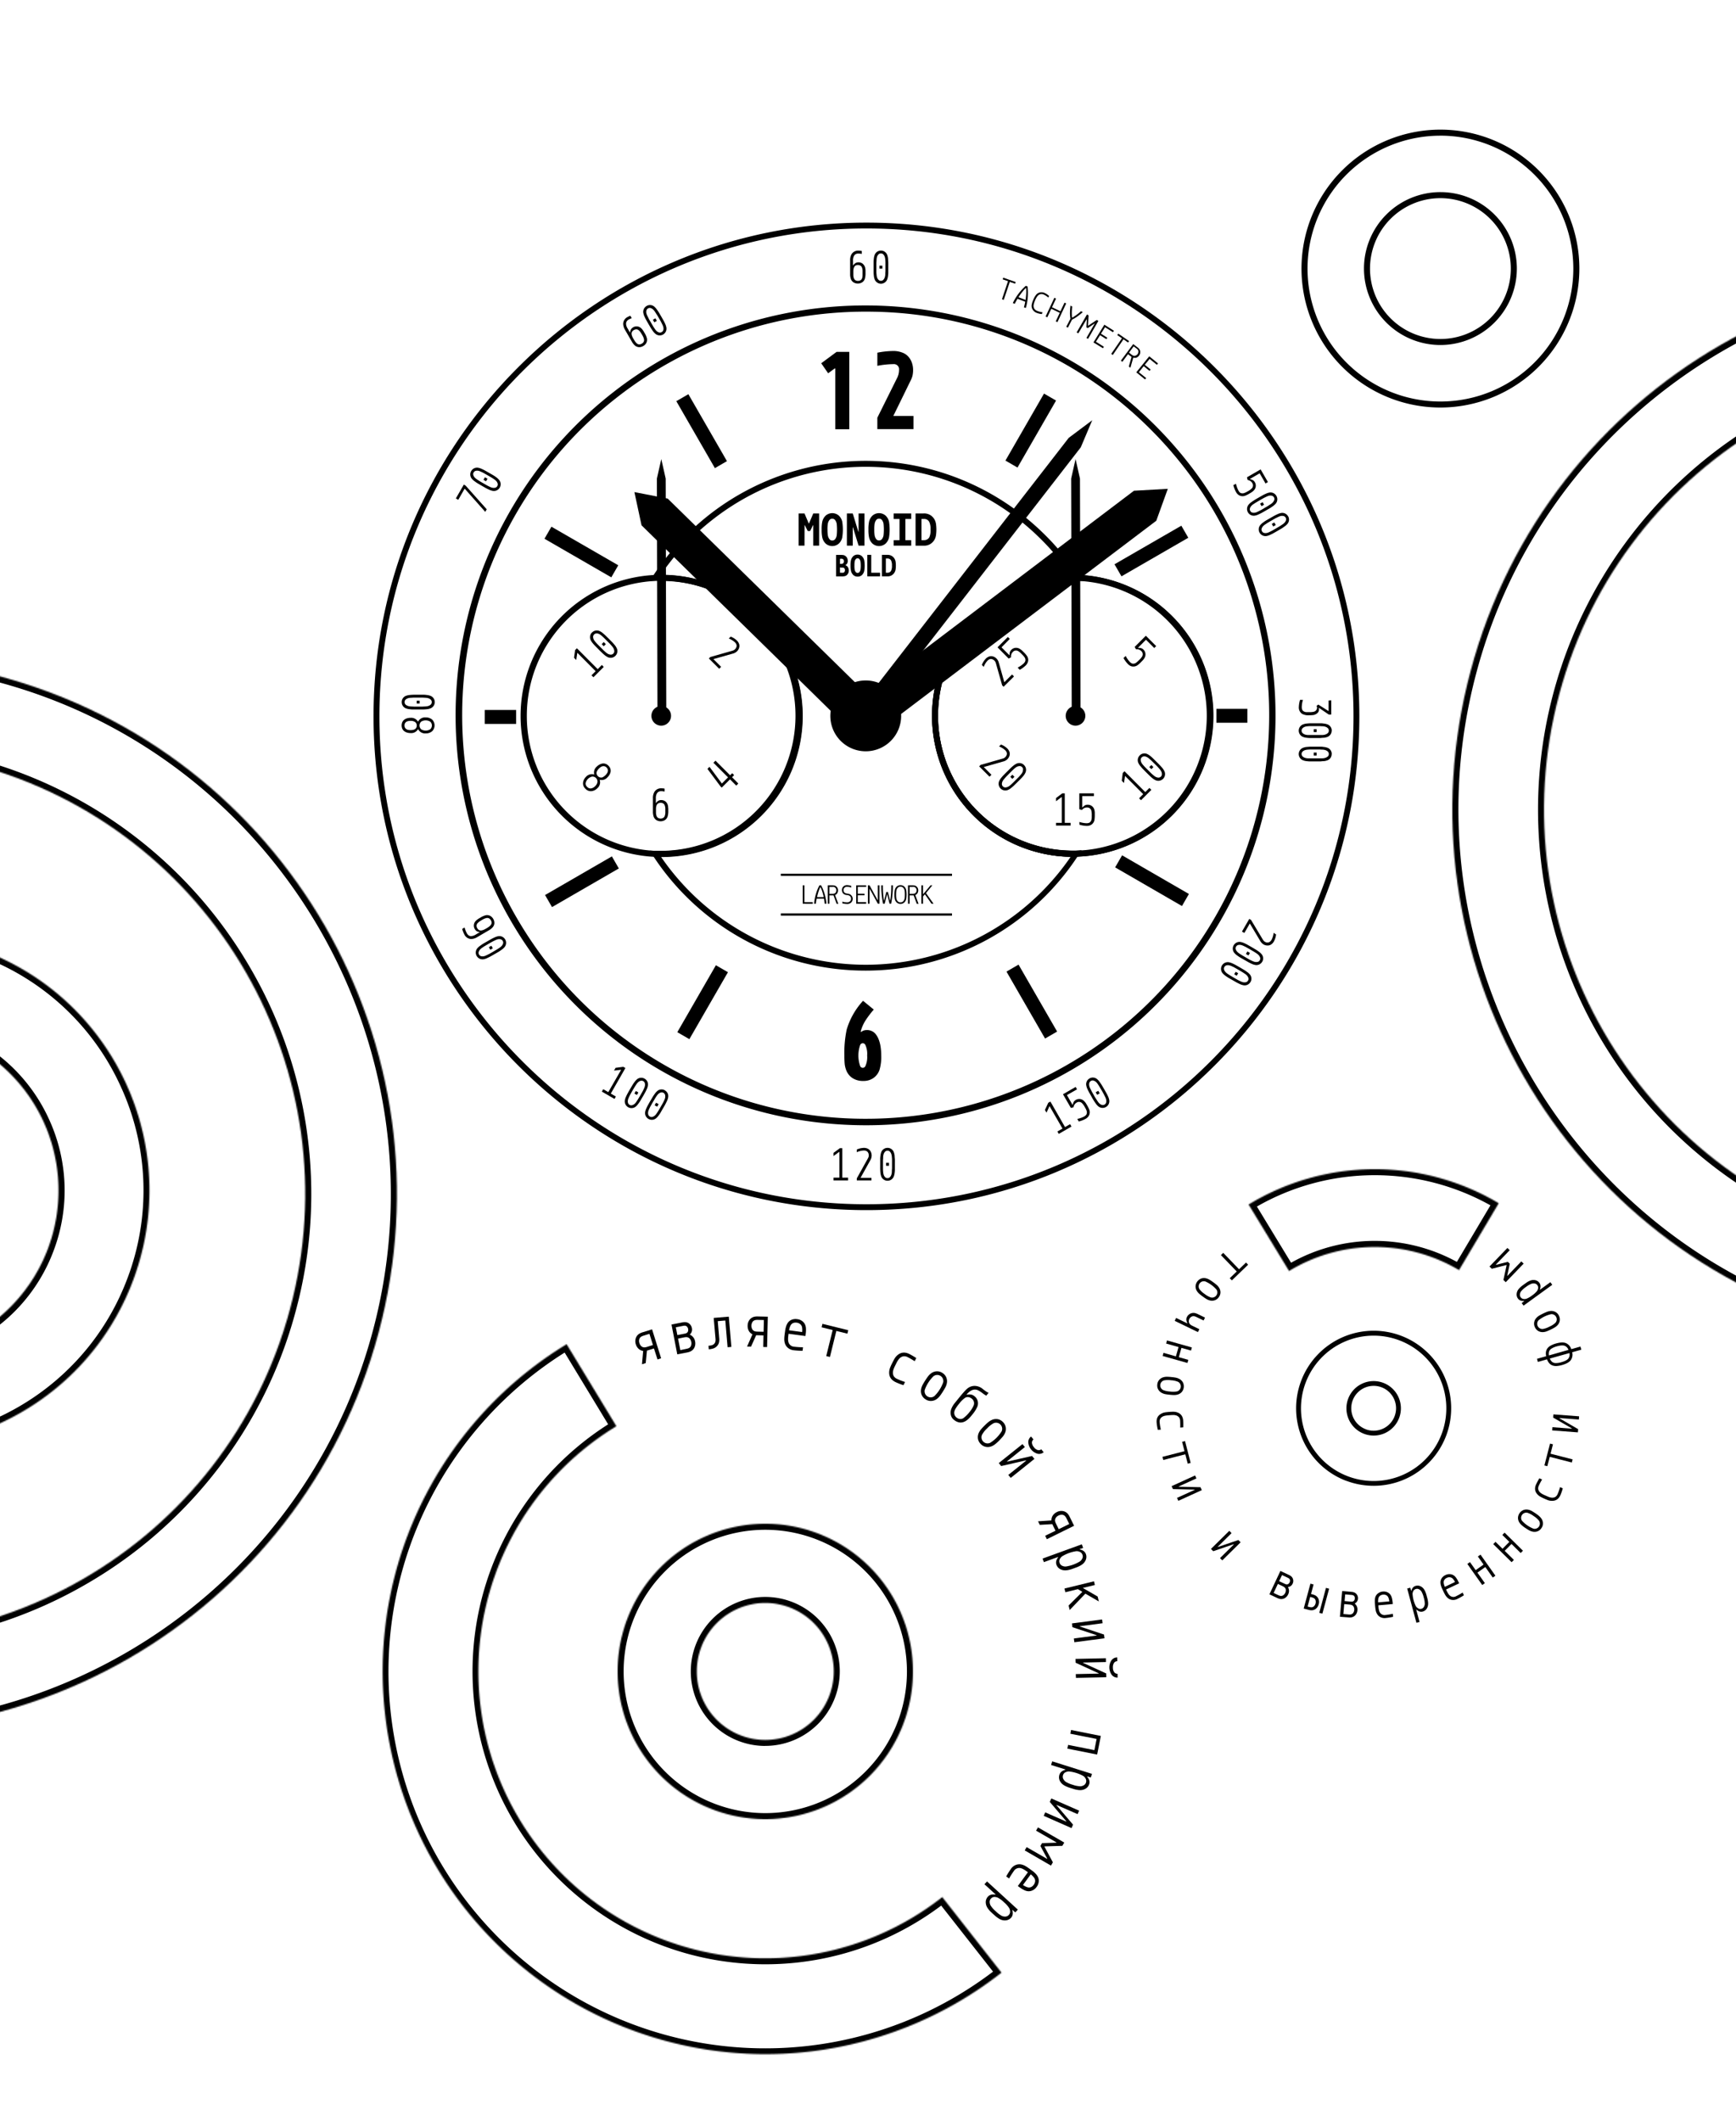<svg id="Слой_1" data-name="Слой 1" xmlns="http://www.w3.org/2000/svg" xmlns:xlink="http://www.w3.org/1999/xlink" viewBox="0 0 1440 1758.86"><defs><style>.cls-1{fill:#fff;}.cls-2{mask:url(#mask);}.cls-3{mask:url(#mask-2);}.cls-4{fill-rule:evenodd;}.cls-5{mask:url(#mask-3);}.cls-6{mask:url(#mask-4);}.cls-7{mask:url(#mask-5);}.cls-8{mask:url(#mask-6);}</style><mask id="mask" x="1199.65" y="221.44" width="899.64" height="899.64" maskUnits="userSpaceOnUse"><g id="path-3-inside-1_73:3" data-name="path-3-inside-1 73:3"><path class="cls-1" d="M2079,786.36c-63.57,237.22-307.4,378-544.63,314.44s-378-307.4-314.44-544.63,307.4-378,544.63-314.44S2142.57,549.13,2079,786.36ZM1293.39,575.85c-52.7,196.66,64,398.81,260.67,451.5s398.81-64,451.5-260.67-64-398.8-260.67-451.5S1346.08,379.19,1293.39,575.85Z"/></g></mask><mask id="mask-2" x="-565.36" y="540.54" width="899.64" height="899.64" maskUnits="userSpaceOnUse"><g id="path-4-inside-2_73:3" data-name="path-4-inside-2 73:3"><path class="cls-1" d="M314,1105.45c-63.56,237.22-307.4,378-544.63,314.44s-378-307.4-314.43-544.63,307.4-378,544.62-314.44S377.55,868.22,314,1105.45ZM-471.63,894.94c-52.69,196.66,64,398.81,260.67,451.5s398.81-64,451.5-260.67-64-398.8-260.67-451.5S-418.93,698.28-471.63,894.94Z"/></g></mask><mask id="mask-3" x="-306.16" y="769.74" width="435.21" height="435.2" maskUnits="userSpaceOnUse"><g id="path-32-inside-4_73:3" data-name="path-32-inside-4 73:3"><path class="cls-1" d="M-287.49,912.66c-41.24,109.87,14.39,232.37,124.25,273.61S69.13,1171.88,110.37,1062,96,829.65-13.88,788.41-246.25,802.8-287.49,912.66ZM39.78,1035.52a137.08,137.08,0,0,1-176.52,80.16A137.09,137.09,0,0,1-216.9,939.16,137.09,137.09,0,0,1-40.38,859,137.08,137.08,0,0,1,39.78,1035.52Z"/></g></mask><mask id="mask-4" x="1028.82" y="964.63" width="221.23" height="96.31" maskUnits="userSpaceOnUse"><g id="path-35-inside-7_73:3" data-name="path-35-inside-7 73:3"><path class="cls-1" d="M1035.69,999a201.51,201.51,0,0,1,207.51-1.09l-32.94,55.49a137,137,0,0,0-141,.73Z"/></g></mask><mask id="mask-5" x="312.26" y="1107.98" width="525.51" height="600.8" maskUnits="userSpaceOnUse"><g id="path-36-inside-8_73:3" data-name="path-36-inside-8 73:3"><path class="cls-1" d="M830.75,1636.07A317.5,317.5,0,1,1,470,1114.85l41.31,68a237.91,237.91,0,1,0,270.3,390.55Z"/></g></mask><mask id="mask-6" x="507.3" y="1258.75" width="255" height="255" maskUnits="userSpaceOnUse"><g id="path-37-inside-9_73:3" data-name="path-37-inside-9 73:3"><path class="cls-1" d="M512.3,1386.25a122.5,122.5,0,1,0,122.5-122.5A122.5,122.5,0,0,0,512.3,1386.25Zm179.29,0a56.8,56.8,0,1,1-56.79-56.79A56.79,56.79,0,0,1,691.59,1386.25Z"/></g></mask></defs><path d="M1194.82,338a115.24,115.24,0,1,1,115.24-115.23A115.36,115.36,0,0,1,1194.82,338Zm0-225.47a110.24,110.24,0,1,0,110.24,110.24A110.36,110.36,0,0,0,1194.82,112.51Z"/><g class="cls-2"><path d="M1649.59,1121.08a450.11,450.11,0,1,1,434.25-333.43h0a449.83,449.83,0,0,1-434.25,333.43Zm0-889.55c-194.12,0-372.23,129.72-424.81,325.93C1162,791.64,1301.5,1033.21,1535.67,1096s475.75-76.73,538.51-310.91h0c62.74-234.18-76.73-475.75-310.9-538.5A438.6,438.6,0,0,0,1649.58,231.53Zm0,813.49a373.53,373.53,0,0,1-361-470.47h0a373.61,373.61,0,1,1,361,470.47Zm0-737.45c-160.56,0-307.86,107.29-351.34,269.57h0a363.43,363.43,0,1,0,351.34-269.57Z"/></g><g class="cls-3"><path d="M-115.43,1440.18a449,449,0,0,1-116.5-15.46,446.89,446.89,0,0,1-159.93-79.44A448.19,448.19,0,0,1-505,1215.2a448.24,448.24,0,0,1-56.09-163A446.75,446.75,0,0,1-549.9,874,447,447,0,0,1-470.46,714,448.06,448.06,0,0,1-340.38,600.92a448.19,448.19,0,0,1,163-56.09A446.74,446.74,0,0,1,.84,556a446.81,446.81,0,0,1,159.93,79.44A448.1,448.1,0,0,1,273.9,765.52a448.19,448.19,0,0,1,56.09,163,447,447,0,0,1-11.17,178.23h0a446.84,446.84,0,0,1-79.44,159.92A448.08,448.08,0,0,1,109.3,1379.8a448.24,448.24,0,0,1-163,56.09A447.52,447.52,0,0,1-115.43,1440.18Zm0-889.56c-194.12,0-372.23,129.72-424.8,325.94-62.75,234.18,76.72,475.75,310.9,538.5s475.75-76.72,538.5-310.9l4.83,1.29-4.83-1.29C371.91,870,232.44,628.41-1.74,565.65A439,439,0,0,0-115.44,550.62Zm0,813.5a373.08,373.08,0,0,1-96.81-12.85,371.23,371.23,0,0,1-132.88-66,372.36,372.36,0,0,1-94-108.09,372.55,372.55,0,0,1-46.61-135.44,371.56,371.56,0,0,1,9.28-148.09,371.42,371.42,0,0,1,66-132.88,372.6,372.6,0,0,1,108.08-94,372.46,372.46,0,0,1,135.45-46.6,371.21,371.21,0,0,1,148.09,9.28,371.09,371.09,0,0,1,132.88,66,372.34,372.34,0,0,1,94,108.08A372.34,372.34,0,0,1,254.65,939a371.2,371.2,0,0,1-9.28,148.09,371.23,371.23,0,0,1-66,132.88,372.36,372.36,0,0,1-108.09,94,372.55,372.55,0,0,1-135.44,46.61A372.86,372.86,0,0,1-115.44,1364.12Zm0-737.45C-276,626.67-423.31,734-466.8,896.24a361.25,361.25,0,0,0,36.33,275.94,361.26,361.26,0,0,0,220.81,169.44,361.25,361.25,0,0,0,275.94-36.33,361.28,361.28,0,0,0,169.43-220.81C287.61,890.8,172.26,691-21.42,639.1A363.11,363.11,0,0,0-115.45,626.67Z"/></g><path class="cls-4" d="M1118.25,1224.47a60.28,60.28,0,1,0-35.25-77.63A60.29,60.29,0,0,0,1118.25,1224.47Zm13.25-35.29a22.59,22.59,0,1,1,29.09-13.21A22.59,22.59,0,0,1,1131.5,1189.18Zm-14.66,39a64.3,64.3,0,1,0-37.6-82.8A64.3,64.3,0,0,0,1116.84,1228.23Zm16.07-42.81a18.58,18.58,0,1,1,23.92-10.86A18.58,18.58,0,0,1,1132.91,1185.42Z"/><path d="M1021.82,1061.92l-1.74-1.8,5.78-5.57-13.12-13.6,1.93-1.86,13.11,13.6,5.78-5.57,1.74,1.8Z"/><path d="M1012.35,1071.87a6.78,6.78,0,0,1-1.39,4,6.71,6.71,0,0,1-3.38,2.56,7.15,7.15,0,0,1-4,.13,10.1,10.1,0,0,1-2.69-1.1c-.86-.5-1.91-1.21-3.17-2.12s-2.25-1.69-3-2.35a10.35,10.35,0,0,1-1.88-2.21,7.15,7.15,0,0,1-1.12-3.87,7.33,7.33,0,0,1,4.77-6.58,7.11,7.11,0,0,1,4-.11,9.91,9.91,0,0,1,2.69,1.1c.86.5,1.91,1.2,3.16,2.11s2.25,1.69,3,2.35a10.17,10.17,0,0,1,1.88,2.22A7.2,7.2,0,0,1,1012.35,1071.87Zm-8,4.19a4.31,4.31,0,0,0,4.72-6.49,25.52,25.52,0,0,0-9.38-6.8,4.31,4.31,0,0,0-4.71,6.5,17.63,17.63,0,0,0,4.29,3.94A17.4,17.4,0,0,0,1004.35,1076.06Z"/><path d="M984.48,1092.43a6.21,6.21,0,0,1,1.75-2.21,5.81,5.81,0,0,1,2.37-1.15,5.72,5.72,0,0,1,1.57-.17,5.56,5.56,0,0,1,1.56.27c.53.18,1,.34,1.31.47s.79.36,1.38.65l5.13,2.49-1.17,2.4-5.13-2.49-1.55-.73a6,6,0,0,0-1.26-.33,3.53,3.53,0,0,0-1.38.08,4.27,4.27,0,0,0-2.68,5.52,3.35,3.35,0,0,0,.8,1.12,5.12,5.12,0,0,0,1,.78q.49.28,1.53.78l5.13,2.49-1.17,2.41-19.25-9.34,1.16-2.41,9.33,4.53.09-.19a6.4,6.4,0,0,1-.91-2.58A4.2,4.2,0,0,1,984.48,1092.43Z"/><path d="M988.66,1117.55l-.73,2.58L980,1117.9l-2.18,7.72,7.88,2.23-.73,2.57-20.59-5.82.73-2.58,10.29,2.92,2.19-7.73-10.3-2.91.73-2.57Z"/><path d="M981.11,1146.37a7.33,7.33,0,0,1-.81,8.09,7.08,7.08,0,0,1-3.41,2.13,10.18,10.18,0,0,1-2.88.41,37.86,37.86,0,0,1-3.79-.24c-1.54-.15-2.8-.33-3.77-.52a10.14,10.14,0,0,1-2.74-1,7.15,7.15,0,0,1-2.92-2.77,6.62,6.62,0,0,1-.82-4.16,6.74,6.74,0,0,1,1.63-3.93,7.21,7.21,0,0,1,3.41-2.12,10.15,10.15,0,0,1,2.87-.4c1,0,2.27.08,3.8.23s2.8.33,3.77.53a9.82,9.82,0,0,1,2.74,1A7.1,7.1,0,0,1,981.11,1146.37Zm-4.8,7.64a4.31,4.31,0,0,0,.8-8,17.3,17.3,0,0,0-5.69-1.25,17.54,17.54,0,0,0-5.83.09,4.31,4.31,0,0,0-.8,8,17.36,17.36,0,0,0,5.69,1.24A17,17,0,0,0,976.31,1154Z"/><path d="M966,1171.45c1-.17,2.27-.32,3.82-.44s2.84-.16,3.85-.14a9.13,9.13,0,0,1,2.87.54q4.5,1.56,4.89,6.73c.11,1.39.13,3.27.08,5.65L979,1184c.06-2.4,0-4.29-.07-5.65a5.19,5.19,0,0,0-.9-2.8,5,5,0,0,0-2.18-1.56,7.34,7.34,0,0,0-1.81-.38,13.39,13.39,0,0,0-1.85,0c-.5,0-1.22.07-2.16.14s-1.68.14-2.19.19a15.1,15.1,0,0,0-1.8.32,7,7,0,0,0-1.73.66,5,5,0,0,0-1.93,1.87,5.16,5.16,0,0,0-.45,2.9,40.43,40.43,0,0,0,1,6l-2.5.19a41.55,41.55,0,0,1-1-6c-.26-3.44,1-5.91,3.82-7.39A9.53,9.53,0,0,1,966,1171.45Z"/><path d="M987.64,1213.31l-2.43.62-2-7.77-18.3,4.71-.67-2.59,18.3-4.71-2-7.77,2.43-.63Z"/><path d="M976.32,1242.32l14.72-6.71-.09-.19-18-.4-1.11-2.44,19.48-8.87,1.11,2.43-14.72,6.71.08.19,18,.42,1.1,2.42-19.47,8.87Z"/><path d="M1012,1292.25l11.51-11.37-.15-.15-17,5.81-1.88-1.91,15.22-15,1.88,1.91-11.5,11.37.14.14,17-5.79,1.86,1.89-15.22,15Z"/><path d="M1061.05,1311.39l4.54,2.13a6.09,6.09,0,0,0,1.31.5,2.22,2.22,0,0,0,1.62-.25,3.41,3.41,0,0,0,1.52-3.22,2.26,2.26,0,0,0-.84-1.41,7.89,7.89,0,0,0-1.22-.69l-4.54-2.13Zm-4.59,9.76,3.78,1.78a8.34,8.34,0,0,0,1.78.64,3.09,3.09,0,0,0,2.33-.43,5.13,5.13,0,0,0,2.21-4.7,3.12,3.12,0,0,0-1.16-2,7.8,7.8,0,0,0-1.63-1l-3.78-1.78Zm-3.49,1.13,9.11-19.37,7,3.27a8.89,8.89,0,0,1,1.8,1.06,4.9,4.9,0,0,1,1.75,2.8,5.19,5.19,0,0,1-.43,3.47,4.62,4.62,0,0,1-1.62,1.92,4.85,4.85,0,0,1-2.26.83,6.21,6.21,0,0,1,.23,6,6.82,6.82,0,0,1-2.9,3.23,5.85,5.85,0,0,1-4,.61,10.62,10.62,0,0,1-2.47-.89Z"/><path d="M1087.48,1322l1.15.31a11,11,0,0,1,2.46.92,5.89,5.89,0,0,1,2.62,3,6.8,6.8,0,0,1,.13,4.32,6.89,6.89,0,0,1-2.3,3.69,5.86,5.86,0,0,1-3.79,1.29,10.6,10.6,0,0,1-2.59-.44l-3.75-1,5.58-20.66,2.6.7Zm-.67,2.41-2.16,8,1.17.32a7.94,7.94,0,0,0,1.86.33,3.16,3.16,0,0,0,2.21-.83,5.1,5.1,0,0,0,1.35-5,3.11,3.11,0,0,0-1.49-1.83,8.61,8.61,0,0,0-1.77-.65Zm15.68-6.76-5.58,20.66-2.59-.69,5.58-20.67Z"/><path d="M1115.32,1327.89l5,.44a6,6,0,0,0,1.4,0,2.27,2.27,0,0,0,1.44-.8,3.41,3.41,0,0,0,.31-3.53,2.26,2.26,0,0,0-1.27-1,6.65,6.65,0,0,0-1.39-.23l-5-.44Zm-1,10.74,4.17.37a8.39,8.39,0,0,0,1.89,0,3.18,3.18,0,0,0,2-1.2,4.55,4.55,0,0,0,.94-2.52,4.62,4.62,0,0,0-.48-2.67,3.1,3.1,0,0,0-1.8-1.52,8.27,8.27,0,0,0-1.86-.33l-4.16-.37Zm-2.88,2.27,1.88-21.32,7.66.67a9.27,9.27,0,0,1,2,.37,4.89,4.89,0,0,1,2.62,2,5.18,5.18,0,0,1,.79,3.4,4.69,4.69,0,0,1-.86,2.36,4.88,4.88,0,0,1-1.84,1.56,6.19,6.19,0,0,1,2.28,5.53,6.81,6.81,0,0,1-1.61,4,5.82,5.82,0,0,1-3.51,1.94,10.56,10.56,0,0,1-2.62,0Z"/><path d="M1149.85,1323a4.64,4.64,0,0,0-2.6-.44,4.81,4.81,0,0,0-2.5.89,3.76,3.76,0,0,0-1.33,2,10.9,10.9,0,0,0-.26,3.53l9.24-.82a10.91,10.91,0,0,0-.86-3.43A3.8,3.8,0,0,0,1149.85,1323Zm-6.88-1.4A7.37,7.37,0,0,1,1147,1320a7.28,7.28,0,0,1,4.25.8,6.26,6.26,0,0,1,2.68,2.81,9,9,0,0,1,.71,2.06,15.9,15.9,0,0,1,.39,2.12c.09.61.18,1.46.27,2.56l-12,1.06c.08.94.15,1.67.21,2.18a17.79,17.79,0,0,0,.33,1.8,7.17,7.17,0,0,0,.63,1.73,4.44,4.44,0,0,0,4.66,2.33,58.58,58.58,0,0,0,6.21-1l.22,2.49a54.35,54.35,0,0,1-6.21,1,7.6,7.6,0,0,1-4.46-.82,7,7,0,0,1-2.84-2.92,9.6,9.6,0,0,1-.93-2.75c-.19-1-.35-2.26-.49-3.82-.09-1.09-.16-2-.2-2.56s0-1.35,0-2.16a9.75,9.75,0,0,1,.35-2.15A6.19,6.19,0,0,1,1143,1321.56Z"/><path d="M1180.11,1336.6q-2.59.7-5.17-1.65l-.2,0,2.77,10.27-2.58.7-7.67-28.41,2.58-.7.68,2.52.2-.05q1-3.35,3.63-4a5.65,5.65,0,0,1,3.9.31,7.24,7.24,0,0,1,3.2,2.9,10.67,10.67,0,0,1,.9,1.79c.28.68.5,1.26.65,1.75s.34,1.21.6,2.18.46,1.7.58,2.2.22,1.1.32,1.82a11.89,11.89,0,0,1,.13,2,7.46,7.46,0,0,1-1.31,4.14A5.67,5.67,0,0,1,1180.11,1336.6Zm-3.6-2.56a3.42,3.42,0,0,0,2.54.25,3.32,3.32,0,0,0,2-1.48,5.4,5.4,0,0,0,.8-2.58,18.32,18.32,0,0,0-.87-5.31,18.57,18.57,0,0,0-1.92-5,5.32,5.32,0,0,0-2-1.8,3.24,3.24,0,0,0-2.52-.27,3.34,3.34,0,0,0-2.06,1.5,5.46,5.46,0,0,0-.78,2.55,26.66,26.66,0,0,0,2.79,10.34A5.57,5.57,0,0,0,1176.51,1334Z"/><path d="M1202.67,1308.17a4.58,4.58,0,0,0-2.59.48,4.63,4.63,0,0,0-2,1.7,3.75,3.75,0,0,0-.57,2.32,11,11,0,0,0,1,3.4l8.4-4a11.19,11.19,0,0,0-2-2.92A3.71,3.71,0,0,0,1202.67,1308.17Zm-6.94,1a7.26,7.26,0,0,1,3.28-2.84,7.16,7.16,0,0,1,4.26-.71,6.18,6.18,0,0,1,3.49,1.71,9,9,0,0,1,1.37,1.68,16.74,16.74,0,0,1,1.11,1.86c.28.55.66,1.32,1.13,2.31l-10.9,5.13c.41.85.72,1.51,1,2a15.49,15.49,0,0,0,.92,1.58,7.65,7.65,0,0,0,1.19,1.4,4.44,4.44,0,0,0,5.18.59,60.13,60.13,0,0,0,5.49-3.06l1.06,2.26a56.58,56.58,0,0,1-5.48,3.07,7.53,7.53,0,0,1-4.47.76,6.83,6.83,0,0,1-3.67-1.76,10,10,0,0,1-1.83-2.26q-.77-1.29-1.77-3.42c-.47-1-.82-1.77-1.07-2.33s-.49-1.26-.73-2a9.87,9.87,0,0,1-.41-2.14A6.24,6.24,0,0,1,1195.73,1309.22Z"/><path d="M1217.15,1297.1l2.18-1.55,4.73,6.69,6.55-4.63-4.73-6.69,2.19-1.55,12.36,17.48-2.19,1.54-6.18-8.74-6.55,4.64,6.18,8.73-2.19,1.55Z"/><path d="M1238.64,1280.65l1.88-1.9,5.83,5.75,5.64-5.7-5.82-5.76,1.88-1.91,15.22,15-1.88,1.9-7.61-7.52-5.64,5.71,7.61,7.52-1.88,1.9Z"/><path d="M1259.16,1259.05a7.29,7.29,0,0,1,4.61-6.69,7.15,7.15,0,0,1,4-.23,9.86,9.86,0,0,1,2.71,1c.87.48,1.94,1.16,3.22,2s2.29,1.64,3,2.28a10.45,10.45,0,0,1,1.94,2.17,7.09,7.09,0,0,1,1.21,3.84,6.58,6.58,0,0,1-1.28,4,6.75,6.75,0,0,1-3.33,2.66,7.2,7.2,0,0,1-4,.21,10.16,10.16,0,0,1-2.71-1c-.87-.48-1.94-1.16-3.22-2s-2.28-1.64-3-2.28a10,10,0,0,1-1.94-2.17A7.15,7.15,0,0,1,1259.16,1259.05Zm7.89-4.38a4.31,4.31,0,0,0-4.55,6.61,25.13,25.13,0,0,0,9.53,6.57,4.31,4.31,0,0,0,4.55-6.61,17.06,17.06,0,0,0-4.38-3.83A17.49,17.49,0,0,0,1267.05,1254.67Z"/><path d="M1284.47,1244.36c-1-.33-2.14-.82-3.56-1.46s-2.57-1.23-3.44-1.73a9.56,9.56,0,0,1-2.26-1.86q-3.18-3.54-1-8.26c.58-1.26,1.46-2.93,2.66-5l2.28,1c-1.21,2.08-2.09,3.74-2.66,5a5.21,5.21,0,0,0-.56,2.89,4.92,4.92,0,0,0,1.15,2.41,7.67,7.67,0,0,0,1.4,1.21,14.81,14.81,0,0,0,1.6.93c.45.22,1.11.53,2,.92s1.53.69,2,.89a15.13,15.13,0,0,0,1.74.59,7.43,7.43,0,0,0,1.83.26,5.08,5.08,0,0,0,2.59-.7,5.43,5.43,0,0,0,1.8-2.33,42,42,0,0,0,2-5.74l2.28,1a41.6,41.6,0,0,1-2,5.74c-1.43,3.14-3.74,4.69-6.91,4.63A9.66,9.66,0,0,1,1284.47,1244.36Z"/><path d="M1285.74,1197.27l2.43.63-2,7.77,18.3,4.71-.67,2.59-18.3-4.71-2,7.77-2.43-.62Z"/><path d="M1309.65,1177.32l-16.13-1.23,0,.21,15.54,9-.2,2.67-21.34-1.62.2-2.67,16.13,1.23,0-.21-15.54-9,.2-2.65,21.34,1.62Z"/><path d="M1285.58,1126.74a6.89,6.89,0,0,0,1.87,2.77,5,5,0,0,0,3,1,16.29,16.29,0,0,0,4.76-.76q4.18-1.18,5.64-2.88a5.61,5.61,0,0,0,1-4.68Zm15.44-7.16a5.54,5.54,0,0,0-3.26-3.46q-2.13-.7-6.31.48a15.72,15.72,0,0,0-4.45,1.87,4.79,4.79,0,0,0-2,2.35,6.7,6.7,0,0,0-.15,3.34Zm-5.19,12.51a20.75,20.75,0,0,1-4.78.85,8.28,8.28,0,0,1-3.55-.58,6.56,6.56,0,0,1-2.52-1.85,10.63,10.63,0,0,1-1.73-3.11l-7.6,2.15-.73-2.58,7.6-2.15a10.7,10.7,0,0,1-.16-3.56,6.73,6.73,0,0,1,1.18-2.9,8.08,8.08,0,0,1,2.73-2.33,19.75,19.75,0,0,1,4.51-1.8q5.21-1.47,8.17-.27a8,8,0,0,1,4.41,5l7.6-2.15.73,2.58-7.6,2.15a8.09,8.09,0,0,1-1.15,6.56C1301.67,1129.76,1299.3,1131.11,1295.83,1132.09Z"/><path d="M1276.15,1104a6.8,6.8,0,0,1-2.89-3.13,6.7,6.7,0,0,1-.66-4.19,7.15,7.15,0,0,1,1.79-3.6,9.73,9.73,0,0,1,2.23-1.85q1.28-.78,3.36-1.8c1.39-.67,2.56-1.18,3.49-1.53a10.46,10.46,0,0,1,2.84-.61,7.08,7.08,0,0,1,3.93.84,6.61,6.61,0,0,1,2.88,3.1,6.69,6.69,0,0,1,.67,4.21,7.16,7.16,0,0,1-1.79,3.59,10.09,10.09,0,0,1-2.24,1.85,36.47,36.47,0,0,1-3.36,1.79,37.76,37.76,0,0,1-3.48,1.53,10.09,10.09,0,0,1-2.84.61A7.23,7.23,0,0,1,1276.15,1104Zm.08-9a4.31,4.31,0,0,0,3.51,7.22,17.54,17.54,0,0,0,5.5-1.93,17.19,17.19,0,0,0,4.91-3.12,4.31,4.31,0,0,0-3.5-7.23,25.5,25.5,0,0,0-10.42,5.06Z"/><path d="M1277,1064.08c1,1.45,1.15,3.25.29,5.42l.12.17,8.62-6.25,1.57,2.17-23.82,17.28-1.57-2.17,2.11-1.53-.12-.17q-3.5.21-5.06-2a5.63,5.63,0,0,1-1.1-3.75,7.32,7.32,0,0,1,1.57-4,10.72,10.72,0,0,1,1.36-1.47,16.13,16.13,0,0,1,1.41-1.23c.39-.31,1-.75,1.81-1.34s1.43-1,1.86-1.32a16.75,16.75,0,0,1,1.58-1,11.13,11.13,0,0,1,1.83-.83,7.39,7.39,0,0,1,4.33-.25A5.72,5.72,0,0,1,1277,1064.08Zm-1.11,4.27a3.46,3.46,0,0,0-.67-2.46,3.38,3.38,0,0,0-2.12-1.38,5.5,5.5,0,0,0-2.69.17,18.74,18.74,0,0,0-4.65,2.7,19,19,0,0,0-4,3.58,5.32,5.32,0,0,0-1,2.5,3.28,3.28,0,0,0,.64,2.45,3.38,3.38,0,0,0,2.15,1.39,5.41,5.41,0,0,0,2.66-.18,18.74,18.74,0,0,0,4.65-2.7,19,19,0,0,0,4-3.58A5.6,5.6,0,0,0,1275.88,1068.35Z"/><path d="M1261.92,1046.17l1.93,1.85L1249,1063.43l-1.93-1.86,2.66-12.24-.16-.16-12.13,3.11-1.92-1.85,14.86-15.41,1.92,1.86-11.55,12,.15.15,9.82-2.5,1.65,1.6-2.14,9.9.15.14Z"/><g class="cls-5"><path d="M-88.46,1204.94A217.62,217.62,0,0,1-165,1191a216.06,216.06,0,0,1-121.59-113.69,216,216,0,0,1-5.59-166.36h0A216.07,216.07,0,0,1-178.49,789.32a216.07,216.07,0,0,1,166.37-5.59A216.07,216.07,0,0,1,109.46,897.42a216,216,0,0,1,5.59,166.36A216,216,0,0,1,1.37,1185.36,216.76,216.76,0,0,1-88.46,1204.94ZM-282.81,914.42a206.16,206.16,0,0,0,5.33,158.72,206.13,206.13,0,0,0,116,108.45,206.44,206.44,0,0,0,72.7,13.25c84,0,163.25-51.4,194.47-134.57a206.12,206.12,0,0,0-5.33-158.72,206.1,206.1,0,0,0-116-108.45,206.09,206.09,0,0,0-158.71,5.33,206.13,206.13,0,0,0-108.46,116Zm194.32,215.09a142.08,142.08,0,0,1-50-9.14c-73.35-27.54-110.63-109.62-83.09-183A141.18,141.18,0,0,1-147.31,858a141.17,141.17,0,0,1,108.69-3.65,141.13,141.13,0,0,1,79.43,74.27,141.17,141.17,0,0,1,3.66,108.69h0a141.2,141.2,0,0,1-74.28,79.44A141.71,141.71,0,0,1-88.49,1129.51Zm-.13-274.32a131.65,131.65,0,0,0-54.56,11.89,131.23,131.23,0,0,0-69,73.84c-25.6,68.19,9.05,144.49,77.24,170.08a131.22,131.22,0,0,0,101-3.39,131.23,131.23,0,0,0,69-73.84h0a131.22,131.22,0,0,0-3.39-101,131.18,131.18,0,0,0-73.85-69A131.9,131.9,0,0,0-88.62,855.19Z"/></g><g class="cls-6"><path d="M1067.53,1060.94l-38.71-63.67,4.27-2.6a206.53,206.53,0,0,1,212.66-1.11l4.3,2.55-38,64.09-4.29-2.56a132,132,0,0,0-67.36-18.49h-.69a132,132,0,0,0-67.85,19.19Zm-24.94-60.26,28.34,46.6a141.92,141.92,0,0,1,68.67-18.12h.75a142,142,0,0,1,68.12,17.42l27.84-46.91a196.61,196.61,0,0,0-96-25h-1A196.39,196.39,0,0,0,1042.59,1000.68Z"/></g><g class="cls-7"><path d="M635,1708.79a323.19,323.19,0,0,1-170.89-48.92,322.49,322.49,0,0,1,3.33-549.29l4.27-2.6,46.5,76.59-4.28,2.6a232.91,232.91,0,1,0,264.62,382.34l3.94-3.09,55.29,70.5-3.94,3.09A322.92,322.92,0,0,1,635,1708.79Zm-166.63-587a312.51,312.51,0,1,0,355.35,513.44l-43-54.77a242.9,242.9,0,1,1-276.26-399.16Z"/></g><g class="cls-8"><path d="M634.8,1513.75a127.5,127.5,0,1,1,127.5-127.5A127.64,127.64,0,0,1,634.8,1513.75Zm0-245a117.5,117.5,0,1,0,117.5,117.5A117.63,117.63,0,0,0,634.8,1268.75Zm0,179.29a61.79,61.79,0,1,1,61.79-61.79A61.86,61.86,0,0,1,634.8,1448Zm0-113.58a51.79,51.79,0,1,0,51.79,51.79A51.86,51.86,0,0,0,634.8,1334.46Z"/></g><path d="M718.08,623.1a29.37,29.37,0,1,0-29.32-29.37A29.35,29.35,0,0,0,718.08,623.1Z"/><path d="M548.47,601.84a8.14,8.14,0,1,0-8.13-8.14A8.13,8.13,0,0,0,548.47,601.84Z"/><path d="M892.09,601.84A8.14,8.14,0,1,0,884,593.7,8.13,8.13,0,0,0,892.09,601.84Z"/><path d="M718.08,805a210.37,210.37,0,0,1-176.67-95.66L539,705.47l4.7.2h5.14a112.07,112.07,0,0,0,0-224.13h-5.14l-4.7.2,2.57-3.94A214.06,214.06,0,0,1,589.48,426,210.78,210.78,0,0,1,864.85,441.7a205.15,205.15,0,0,1,17.2,18.78,210.93,210.93,0,0,1,12.61,17.25l2.62,4-4.85-.29H890a112,112,0,0,0,0,224h2.43l4.85-.29-2.67,4A210.36,210.36,0,0,1,718.08,805ZM548.3,710.62a206,206,0,0,0,339.81,0,116.92,116.92,0,0,1,0-233.81c-3-4.42-6.3-8.8-9.7-13.05a202.54,202.54,0,0,0-16.78-18.36A205.93,205.93,0,0,0,592.35,430a199.21,199.21,0,0,0-18.73,16.34,201.7,201.7,0,0,0-25.49,30.37h.56a116.92,116.92,0,0,1,0,233.84Z"/><path d="M718.62,933.27q-8.86,0-17.76-.46A339.95,339.95,0,1,1,959.6,354.26c5.91,6,11.66,12.26,17.1,18.64h0A339.79,339.79,0,0,1,718.62,933.27Zm-.32-674.8A334.71,334.71,0,1,0,972.89,376.15h0c-5.36-6.3-11-12.48-16.85-18.38a332.25,332.25,0,0,0-232.82-99.26C721.58,258.48,719.94,258.47,718.3,258.47ZM548.86,710.82c-1.77,0-3.59,0-5.43-.14a117.05,117.05,0,0,1,.07-233.85h5.36a117,117,0,0,1,0,234Zm-5.19-229A111.92,111.92,0,0,0,437,593.7h0a111.93,111.93,0,0,0,106.76,112c1.73.13,3.38.13,5.13.13a112,112,0,0,0,0-224Zm348.9,228.81h-2.42a117,117,0,0,1,0-234h2.42a117,117,0,0,1,2.5,233.81v.08Zm-.05-229h-2.37a112,112,0,0,0-.08,224v0l2.45-.05a112,112,0,0,0,0-223.89Z"/><path d="M693.93,291.84h10.55V356H692.84V305.59h-.47l-5.43,4-5.75-8.31Z"/><path d="M727.76,292.52a70.3,70.3,0,0,1,13.1-1.41,20.15,20.15,0,0,1,7.64,1.34,12.37,12.37,0,0,1,5.19,3.6,15,15,0,0,1,2.79,5,18.32,18.32,0,0,1,.92,5.83,20.47,20.47,0,0,1-.6,5.17,24.07,24.07,0,0,1-1.95,4.62L741,345h16.74V355.9h-30v-9.45l16.08-32.33a15,15,0,0,0,1.92-7.29,4.3,4.3,0,0,0-1.22-3.64,4.28,4.28,0,0,0-1.67-1,4.34,4.34,0,0,0-2-.18,72,72,0,0,0-13.1,1.41Z"/><path d="M714.3,855.89a7,7,0,0,1,4.56-1.58,9,9,0,0,1,7.76,3.7c2.89,3.83,4.34,9.71,4.34,17.44a37.46,37.46,0,0,1-1.45,12,13.73,13.73,0,0,1-5,6.63,14.08,14.08,0,0,1-8.39,2.43,15.72,15.72,0,0,1-9.07-2.43,13.56,13.56,0,0,1-5.19-6.68,20.48,20.48,0,0,1-1.19-5c-.17-1.73-.27-4.06-.27-7a93.56,93.56,0,0,1,1.94-21.57,60.76,60.76,0,0,1,13.56-23.8l8.88,7.28a82.66,82.66,0,0,0-6.87,9.06,32.69,32.69,0,0,0-4,9.26Zm5,19.56a17.89,17.89,0,0,0-1.5-8.84,2.41,2.41,0,0,0-.88-1,2.32,2.32,0,0,0-1.26-.37,2.37,2.37,0,0,0-1.26.37,2.46,2.46,0,0,0-.87,1,26.74,26.74,0,0,0,0,17.66,2.41,2.41,0,0,0,2.13,1.36,2.42,2.42,0,0,0,1.26-.38,2.45,2.45,0,0,0,.88-1,17.83,17.83,0,0,0,1.5-8.82Z"/><path d="M571,326.94l-10,5.79,32,55.52,10-5.79Z"/><path d="M457.41,436.83l-5.77,10,55.43,32,5.78-10Z"/><path d="M402.12,588.84v11.57h26V588.84Z"/><path d="M452.12,742.32l5.77,10,55.43-32.05-5.77-10Z"/><path d="M561.83,856.07l10,5.78,32-55.52-10-5.78Z"/><path d="M866.87,861.34l10-5.79-32-55.52-10,5.79Z"/><path d="M980.43,751.44l5.77-10-55.43-32.06-5.77,10Z"/><path d="M1034.68,599.41V587.85H1009v11.56Z"/><path d="M985.68,446l-5.77-10L924.47,468l5.78,10Z"/><path d="M876,332.21l-10-5.78L834,382l10,5.78Z"/><path d="M667.32,452.56h-4.85V425.84h4.85l3.54,8.33h.19l3.55-8.33h4.85v26.72H674.6v-17h-.2L672,440.42h-2l-2.42-4.86h-.2Z"/><path d="M681.56,439.2a30,30,0,0,1,.53-6.61,10,10,0,0,1,2.86-5,8.32,8.32,0,0,1,10.8,0,9.79,9.79,0,0,1,2.86,5,41.42,41.42,0,0,1,0,13.24,9.82,9.82,0,0,1-2.86,5.06,8.32,8.32,0,0,1-10.8,0,10,10,0,0,1-2.86-5.06,30,30,0,0,1-.53-6.63Zm4.85,0a29.24,29.24,0,0,0,.29,4.86,6.92,6.92,0,0,0,1.26,3A3,3,0,0,0,689,448a2.89,2.89,0,0,0,1.36.28,3,3,0,0,0,1.35-.29,2.92,2.92,0,0,0,1.07-.87,7.22,7.22,0,0,0,1.26-3,45.12,45.12,0,0,0,0-9.72,7.18,7.18,0,0,0-1.26-3,3,3,0,0,0-1.07-.89,3,3,0,0,0-3.78.89,6.83,6.83,0,0,0-1.26,3,29.3,29.3,0,0,0-.29,4.86Z"/><path d="M707.34,452.56h-4.85V425.84h4.85L712,441h.19V425.84h4.86v26.72h-4.86l-4.65-15.13h-.2Z"/><path d="M720.36,439.2a29.37,29.37,0,0,1,.54-6.61,10,10,0,0,1,2.86-5,8.31,8.31,0,0,1,10.79,0,10,10,0,0,1,2.87,5,41.42,41.42,0,0,1,0,13.24,10,10,0,0,1-2.87,5.06,8.31,8.31,0,0,1-10.79,0,10,10,0,0,1-2.86-5.06,29.45,29.45,0,0,1-.54-6.63Zm4.86,0a29.24,29.24,0,0,0,.29,4.86,6.92,6.92,0,0,0,1.26,3,2.88,2.88,0,0,0,2.42,1.16,3.06,3.06,0,0,0,1.36-.29,2.92,2.92,0,0,0,1.07-.87,7.35,7.35,0,0,0,1.26-3,45.12,45.12,0,0,0,0-9.72,7.31,7.31,0,0,0-1.26-3,3,3,0,0,0-1.07-.89,3.28,3.28,0,0,0-2.72,0,3,3,0,0,0-1.06.9,6.83,6.83,0,0,0-1.26,3,29.3,29.3,0,0,0-.29,4.86Z"/><path d="M755.85,425.84v4.57H751V448h4.85v4.54H741.3V448h4.85V430.41H741.3v-4.57Z"/><path d="M766,425.84a9.67,9.67,0,0,1,8.87,4.52,10.75,10.75,0,0,1,1.48,3.86,34.13,34.13,0,0,1,0,10,10.75,10.75,0,0,1-1.48,3.86,9.7,9.7,0,0,1-8.87,4.49h-6.55V425.84Zm5.87,13.36a13.6,13.6,0,0,0-1.07-6.36A4.86,4.86,0,0,0,769,431a4.92,4.92,0,0,0-2.55-.59h-2.08V448h2.08a4.83,4.83,0,0,0,2.55-.6,4.77,4.77,0,0,0,1.87-1.83,13.82,13.82,0,0,0,1-6.39Z"/><path d="M701.32,468.86a3.39,3.39,0,0,1,2,1.53,5.35,5.35,0,0,1,.73,2.82,4.84,4.84,0,0,1-.93,3,4,4,0,0,1-2.42,1.63,11.6,11.6,0,0,1-2.69.22h-4.47V460.24h3.79a12.27,12.27,0,0,1,2.42.17,4.47,4.47,0,0,1,2.43,1.6,4.88,4.88,0,0,1,1,3,3.73,3.73,0,0,1-1.89,3.67Zm-4-1.28a6.42,6.42,0,0,0,1.24,0,1.76,1.76,0,0,0,1.09-.71,2.41,2.41,0,0,0,0-2.72,1.94,1.94,0,0,0-1.09-.7,6.42,6.42,0,0,0-1.24,0h-.56v4.3Zm-.56,3V475h1.24a7.82,7.82,0,0,0,1.53,0,1.92,1.92,0,0,0,1-.73,2.82,2.82,0,0,0,0-2.76,1.75,1.75,0,0,0-1-.71,7.82,7.82,0,0,0-1.53,0Z"/><path d="M705.5,469.11a19.22,19.22,0,0,1,.36-4.42,6.9,6.9,0,0,1,1.89-3.38,5.09,5.09,0,0,1,3.62-1.31,5,5,0,0,1,3.59,1.31,6.81,6.81,0,0,1,1.91,3.38,26.76,26.76,0,0,1,0,8.84A6.78,6.78,0,0,1,715,476.9a5,5,0,0,1-3.59,1.32,5.09,5.09,0,0,1-3.62-1.32,6.91,6.91,0,0,1-1.89-3.37A19.32,19.32,0,0,1,705.5,469.11Zm3.25,0a20.83,20.83,0,0,0,.17,3.25,4.58,4.58,0,0,0,.85,2,1.91,1.91,0,0,0,.7.59,1.93,1.93,0,0,0,1.79,0,2,2,0,0,0,.71-.59,4.38,4.38,0,0,0,.82-2,27.26,27.26,0,0,0,0-6.51,4.42,4.42,0,0,0-.82-2,2,2,0,0,0-.71-.59,1.93,1.93,0,0,0-1.79,0,1.91,1.91,0,0,0-.7.59,4.58,4.58,0,0,0-.85,2,20.88,20.88,0,0,0-.15,3.26Z"/><path d="M719.44,478V460.19h3.25V475H730v3Z"/><path d="M735.94,460.19a6.53,6.53,0,0,1,5.94,3,7.47,7.47,0,0,1,1,2.58,23.15,23.15,0,0,1,0,6.65,7.4,7.4,0,0,1-1,2.58,6.45,6.45,0,0,1-5.94,3h-4.37V460.19Zm3.93,8.92a8.9,8.9,0,0,0-.73-4.26,3.26,3.26,0,0,0-1.24-1.23,3.14,3.14,0,0,0-1.7-.39h-1.4V475h1.4a3.14,3.14,0,0,0,1.7-.39,3.19,3.19,0,0,0,1.24-1.23,8.88,8.88,0,0,0,.73-4.25Z"/><path d="M665.86,749.54V734.26h1.39v14h6.93v1.31Z"/><path d="M675.3,749.54a39.52,39.52,0,0,1,4.41-15.28h1.41a39.52,39.52,0,0,1,4.41,15.28h-1.45a34.83,34.83,0,0,0-.61-4.2h-6.11a2.5,2.5,0,0,1-.17,1L677,747.4a4.66,4.66,0,0,1-.14,1,3.17,3.17,0,0,1-.13,1.12Zm8-5.51c-.41-1.78-.84-3.33-1.26-4.67a23.72,23.72,0,0,0-1.53-3.69h0a24.69,24.69,0,0,0-1.52,3.69c-.42,1.34-.85,2.89-1.26,4.67Z"/><path d="M688,749.54h-1.38V734.26h3.49a9.43,9.43,0,0,1,2,.15,3.8,3.8,0,0,1,2.16,1.4,4,4,0,0,1,.85,2.63,4.26,4.26,0,0,1-.66,2.43,3.7,3.7,0,0,1-1.79,1.45l2.72,7.29H694l-2.61-7H688Zm2.11-8.24a7.42,7.42,0,0,0,1.63-.12,2.38,2.38,0,0,0,1.45-.92,3,3,0,0,0,.54-1.82,3,3,0,0,0-.54-1.82,2.38,2.38,0,0,0-1.45-1,8.88,8.88,0,0,0-1.63,0H688v5.73Z"/><path d="M702.59,749.71a16.5,16.5,0,0,1-3.89-.53v-1.34a16,16,0,0,0,3.89.58,3.51,3.51,0,0,0,2.42-.82,2.89,2.89,0,0,0,.71-1,2.83,2.83,0,0,0,.21-1.22,3,3,0,0,0-.48-1.67,2.59,2.59,0,0,0-1.24-1,7.67,7.67,0,0,0-1.77-.39,5.68,5.68,0,0,1-2.09-.58,3.58,3.58,0,0,1-1.45-1.41,4.63,4.63,0,0,1-.26-3.71,3.88,3.88,0,0,1,.89-1.34,4.08,4.08,0,0,1,1.42-.9,4.26,4.26,0,0,1,1.66-.27,12,12,0,0,1,3.47.61v1.38a12.8,12.8,0,0,0-3.47-.63,2.73,2.73,0,0,0-1.13.17,2.8,2.8,0,0,0-1,.61,2.66,2.66,0,0,0-.6.92,2.71,2.71,0,0,0-.17,1.09,2.85,2.85,0,0,0,.36,1.46,2.53,2.53,0,0,0,1,.95,6.36,6.36,0,0,0,1.82.48,8.19,8.19,0,0,1,1.84.42,4.22,4.22,0,0,1,1.65,1.27,4.25,4.25,0,0,1,.71,4,4.31,4.31,0,0,1-1.12,1.76,4.82,4.82,0,0,1-3.39,1.14Z"/><path d="M710.23,734.26h8.24v1.31h-6.93v5.64h5.53v1.31h-5.53v5.71h6.93v1.31h-8.24Z"/><path d="M721.31,749.54h-1.38V734.26h1.36l6.84,12.56V734.26h1.38v15.28h-1.34L721.33,737Z"/><path d="M735.18,739.82h1.34l1.89,7.44a78.56,78.56,0,0,0,.9-13h1.38a80,80,0,0,1-1.5,15.28h-1.31l-2-8-2.06,8h-1.34a78.37,78.37,0,0,1-1.5-15.28h1.38a78.56,78.56,0,0,0,.9,13h0Z"/><path d="M741.93,741.91a17.84,17.84,0,0,1,.29-3.79,5.84,5.84,0,0,1,1.65-2.89,4.86,4.86,0,0,1,6.16,0,5.84,5.84,0,0,1,1.65,2.89,24.57,24.57,0,0,1,0,7.56,5.77,5.77,0,0,1-1.65,2.89,4.86,4.86,0,0,1-6.16,0,5.7,5.7,0,0,1-1.65-2.89,17.65,17.65,0,0,1-.29-3.77Zm1.38,0a16.91,16.91,0,0,0,.27,3.48,4.46,4.46,0,0,0,1.16,2.18,2.93,2.93,0,0,0,2.21.85,2.87,2.87,0,0,0,1.19-.2,2.91,2.91,0,0,0,1-.65,4.54,4.54,0,0,0,1.16-2.18,22.69,22.69,0,0,0,0-7,4.61,4.61,0,0,0-1.16-2.16,3,3,0,0,0-1-.66,3,3,0,0,0-1.19-.19,2.88,2.88,0,0,0-1.2.19,3,3,0,0,0-1,.66,4.52,4.52,0,0,0-1.16,2.16,17.16,17.16,0,0,0-.27,3.5Z"/><path d="M754.56,749.54h-1.38V734.26h3.47a9.67,9.67,0,0,1,2,.15,3.8,3.8,0,0,1,2.16,1.4,4,4,0,0,1,.85,2.63,4.19,4.19,0,0,1-.68,2.43,3.55,3.55,0,0,1-1.77,1.45l2.72,7.29h-1.46l-2.62-7h-3.3Zm2.09-8.24a7.6,7.6,0,0,0,1.65-.12,2.27,2.27,0,0,0,1.43-.92,3,3,0,0,0,.56-1.82,3,3,0,0,0-.56-1.82,2.42,2.42,0,0,0-1.43-1,9.09,9.09,0,0,0-1.65,0h-2.09v5.73Z"/><path d="M765.65,749.54h-1.38V734.26h1.38v7.48l6.23-7.48h1.51l-5.29,6.46,6.28,8.82h-1.7l-5.5-7.82-1.53,1.77Z"/><path d="M789.68,724.64h-142v1.82h142Z"/><path d="M789.68,757.58h-142v1.82h142Z"/><path d="M712,217.58a5.64,5.64,0,0,1,3.42,1,6,6,0,0,1,2,2.77,7.12,7.12,0,0,1,.37,1.58,9.89,9.89,0,0,1,.14,1.53v1.92a15.91,15.91,0,0,1-.6,5,5.6,5.6,0,0,1-2.14,2.77,6.93,6.93,0,0,1-7.27,0,5.6,5.6,0,0,1-2.14-2.77,12.57,12.57,0,0,1-.6-4.39V216.07a9.86,9.86,0,0,1,1.14-5.19,6.25,6.25,0,0,1,2.49-2.32,6.38,6.38,0,0,1,3.33-.7,14.39,14.39,0,0,1,2.69.3v2.42a16.3,16.3,0,0,0-2.69-.31,4.64,4.64,0,0,0-2.26.46,3.87,3.87,0,0,0-1.45,1.39,7.6,7.6,0,0,0-.88,4.08v3.88h.2a5.14,5.14,0,0,1,1.77-1.79A4.43,4.43,0,0,1,712,217.58Zm3.49,10.79v-4.11a11.62,11.62,0,0,0-.29-1.75,5,5,0,0,0-.66-1.48,3.31,3.31,0,0,0-1.16-.9,4.46,4.46,0,0,0-1.77-.34,4.37,4.37,0,0,0-1.75.34,3,3,0,0,0-1.09,1,4.67,4.67,0,0,0-.65,1.48,9.42,9.42,0,0,0-.3,1.75v4.11a9,9,0,0,0,.3,1.77,4.67,4.67,0,0,0,.65,1.46,3.09,3.09,0,0,0,1.16.9,4.05,4.05,0,0,0,1.75.34,4.11,4.11,0,0,0,1.77-.34,3.56,3.56,0,0,0,1.17-.9,4.67,4.67,0,0,0,.65-1.46,12.39,12.39,0,0,0,.22-1.82Z"/><path d="M730.72,207.84a5.5,5.5,0,0,1,3.4,1.13,5.57,5.57,0,0,1,2,3,12.67,12.67,0,0,1,.51,2.58c0,1.07.16,2.06.19,3s0,2.24,0,4.06v4a17,17,0,0,1-.19,3,12.26,12.26,0,0,1-.51,2.55,5.57,5.57,0,0,1-10.77,0,11.09,11.09,0,0,1-.51-2.55,27.13,27.13,0,0,1-.2-3v-8.09a26.59,26.59,0,0,1,.2-3,11.45,11.45,0,0,1,.51-2.58,5.5,5.5,0,0,1,5.38-4.1Zm2,3.16a2.62,2.62,0,0,0-.92-.62,2.86,2.86,0,0,0-1.09-.21,2.71,2.71,0,0,0-1.09.2,2.79,2.79,0,0,0-.92.63,5,5,0,0,0-1.26,2.18,10.85,10.85,0,0,0-.34,2.19c0,1-.12,1.85-.15,2.62s0,2,0,3.55v3.52a16.68,16.68,0,0,0,.15,2.63,10.75,10.75,0,0,0,.34,2.18,5,5,0,0,0,1.26,2.19,2.65,2.65,0,0,0,.92.63,2.54,2.54,0,0,0,1.09.19,2.58,2.58,0,0,0,1.1-.19,2.75,2.75,0,0,0,.91-.63,5.2,5.2,0,0,0,1.24-2.19,9.47,9.47,0,0,0,.37-2.18,20.88,20.88,0,0,1,.14-2.63V218c0-.77-.05-1.65-.14-2.62a9.56,9.56,0,0,0-.37-2.19,5.23,5.23,0,0,0-1.24-2.18Zm-3.22,9.33h2.42v2.42h-2.42Z"/><path d="M477.06,539.12l1.46-1.46L495.79,555l3.42-3.5,1.6,1.63-3.42,3.42-1.72,1.73-3.42,3.42-1.63-1.6,3.45-3.43L479,541.5l-.15.14-.87,5.74-1.84-1.85Z"/><path d="M491.13,524.54a5.53,5.53,0,0,1,6.72-.9A10,10,0,0,1,500,525.1c.85.68,1.58,1.34,2.23,1.94l2.89,2.85,2.84,2.89c.6.65,1.26,1.38,1.94,2.23a9.69,9.69,0,0,1,1.45,2.19,5.49,5.49,0,0,1-.89,6.73,5.57,5.57,0,0,1-6.72.9,13.21,13.21,0,0,1-2.16-1.46,27.78,27.78,0,0,1-2.23-2c-.66-.61-1.63-1.55-2.89-2.84s-2.23-2.24-2.84-2.89a27.8,27.8,0,0,1-2-2.24,12.6,12.6,0,0,1-1.46-2.16,5.58,5.58,0,0,1,.9-6.73Zm3.69.8a2.91,2.91,0,0,0-2,.86,2.86,2.86,0,0,0-.85,2,5.31,5.31,0,0,0,.65,2.43,10.48,10.48,0,0,0,1.31,1.8c.61.75,1.21,1.38,1.75,1.94l2.42,2.43c1.12,1.09,1.94,1.94,2.43,2.43s1.21,1.14,1.94,1.77a9.79,9.79,0,0,0,1.79,1.29,5.33,5.33,0,0,0,2.43.66,2.72,2.72,0,0,0,1.09-.22,2.65,2.65,0,0,0,.92-.63,2.86,2.86,0,0,0,.63-.91,2.91,2.91,0,0,0,.22-1.09,5.35,5.35,0,0,0-.68-2.43,8.71,8.71,0,0,0-1.28-1.79c-.63-.76-1.22-1.41-1.77-2l-2.43-2.43c-1.09-1.12-1.94-1.94-2.43-2.43s-1.21-1.14-1.94-1.77a9.36,9.36,0,0,0-1.82-1.29,5.61,5.61,0,0,0-2.37-.66Zm4.29,8.89,1.7-1.72,1.72,1.72L500.81,536Z"/><path d="M492.9,642.26A6.48,6.48,0,0,1,495,635.8a9.83,9.83,0,0,1,2.43-1.75,7.38,7.38,0,0,1,2.42-.82,5.42,5.42,0,0,1,2.43.26,6.27,6.27,0,0,1,2.42,1.56,6.39,6.39,0,0,1,1.56,2.43,5.42,5.42,0,0,1,.26,2.43,7.57,7.57,0,0,1-.85,2.43,8.5,8.5,0,0,1-1.72,2.28,6.33,6.33,0,0,1-6.47,2.11v.15a6.47,6.47,0,0,1-2,6.87,7.88,7.88,0,0,1-5,2.43,6,6,0,0,1-4.86-2,6.07,6.07,0,0,1-2-4.86,8.07,8.07,0,0,1,2.42-5,6.48,6.48,0,0,1,3.15-2,6.36,6.36,0,0,1,3.74.07Zm2.67,6.37a3.88,3.88,0,0,0-.21-1.79,4.08,4.08,0,0,0-4.28-2.73,7.12,7.12,0,0,0-5.29,5.3,3.73,3.73,0,0,0,.22,1.78,5.25,5.25,0,0,0,2.52,2.49,3.7,3.7,0,0,0,1.78.22,6.11,6.11,0,0,0,3.39-1.9A5.86,5.86,0,0,0,495.57,648.63Zm4.63-4.18a8.48,8.48,0,0,0,2.06-1.56,8.06,8.06,0,0,0,1.56-2.06,3.85,3.85,0,0,0,.41-2.19,3.67,3.67,0,0,0-1.09-2.09,3.44,3.44,0,0,0-2.11-1.09,3.74,3.74,0,0,0-2.16.39,9.26,9.26,0,0,0-3.62,3.62,3.85,3.85,0,0,0-.41,2.19,4,4,0,0,0,3.2,3.18,3.83,3.83,0,0,0,2.14-.29Z"/><path d="M548.4,663.57a5.64,5.64,0,0,1,3.42,1,5.93,5.93,0,0,1,2,2.77,10.37,10.37,0,0,1,.37,1.58,7.67,7.67,0,0,0,.14,1.53v1.89a15.18,15.18,0,0,1-.6,5,5.54,5.54,0,0,1-2.11,2.77,6.89,6.89,0,0,1-7.28,0,6,6,0,0,1-2.13-2.77,13.3,13.3,0,0,1-.61-4.38V662a9.83,9.83,0,0,1,1.21-5.18,6.25,6.25,0,0,1,2.49-2.32,6.32,6.32,0,0,1,3.33-.69,13.29,13.29,0,0,1,2.67.27v2.43a16,16,0,0,0-2.67-.34,4.86,4.86,0,0,0-2.25.46,4,4,0,0,0-1.48,1.41,7.61,7.61,0,0,0-.88,4V666h.2a5.53,5.53,0,0,1,1.77-1.8,4.63,4.63,0,0,1,2.38-.65Zm3.49,10.86V670.3a9.46,9.46,0,0,0-.32-1.75,3.71,3.71,0,0,0-.65-1.46,3,3,0,0,0-1.14-.9,4.53,4.53,0,0,0-3.54,0,2.88,2.88,0,0,0-1.14.9,3.72,3.72,0,0,0-.66,1.46,9.44,9.44,0,0,0-.31,1.75v4.13a9.59,9.59,0,0,0,.31,1.75,3.75,3.75,0,0,0,.66,1.45,2.71,2.71,0,0,0,1.14.9,4.42,4.42,0,0,0,3.54,0,2.78,2.78,0,0,0,1.14-.9,3.73,3.73,0,0,0,.65-1.45A9.61,9.61,0,0,0,551.89,674.43Z"/><path d="M612.43,649.84l-1.72,1.73-5.19-5.2-6.87,6.87-1-1L586.82,637.7l1.69-1.73,10.29,13.87,5.09-5.1L591.76,632.6l1.73-1.71L605.61,643l1.73-1.72,1.6,1.6-1.72,1.72Z"/><path d="M606.12,528a15.51,15.51,0,0,1,5.07,3.18,7.78,7.78,0,0,1,1.7,2.43,5.18,5.18,0,0,1,.44,2.43,6.67,6.67,0,0,1-.61,2.23,6.74,6.74,0,0,1-1.36,1.9,7.5,7.5,0,0,1-3.34,1.87l-16.26,4.61,6.41,6.42-1.6,1.6L588,546.11l1.19-1.19,18.07-5.15a10.55,10.55,0,0,0,1.33-.48,4.22,4.22,0,0,0,1.07-.8,4.65,4.65,0,0,0,.87-1.15A3.66,3.66,0,0,0,611,536a2.78,2.78,0,0,0-.22-1.61,4.94,4.94,0,0,0-1.14-1.65,15.85,15.85,0,0,0-5.12-3.16Z"/><path d="M814.45,551.46a15.64,15.64,0,0,1,3.18-5.1,7.58,7.58,0,0,1,2.42-1.7,5.23,5.23,0,0,1,2.43-.44,6.44,6.44,0,0,1,2.23.61,6.84,6.84,0,0,1,1.89,1.36,7.48,7.48,0,0,1,1.87,3.35l4.61,16.27,6.4-6.41,1.63,1.63-8.64,8.55-1.19-1.19-5.14-18.1a7.85,7.85,0,0,0-.49-1.33,3.79,3.79,0,0,0-.8-1.07,5.37,5.37,0,0,0-1.11-.85,4.75,4.75,0,0,0-1.36-.46,3,3,0,0,0-1.58.21,4.64,4.64,0,0,0-1.67,1.17,15.21,15.21,0,0,0-3.13,5.13Z"/><path d="M844.14,553.69a21.57,21.57,0,0,0,5-3.45,6.23,6.23,0,0,0,1.07-1.38,3,3,0,0,0,.36-1.36,4,4,0,0,0-.17-1.24,4.57,4.57,0,0,0-.65-1.26,11.37,11.37,0,0,0-1-1.22c-.32-.34-.7-.78-1.21-1.26a13.46,13.46,0,0,0-3.13-2.6,3.48,3.48,0,0,0-4.25.78,4.89,4.89,0,0,0-1.28,2.11,5,5,0,0,0-.2,2.31l-2,1.09-9.26-9.33,8.58-8.6,1.6,1.61-6.86,7,6.57,6.56h.12a8.3,8.3,0,0,1,.2-2.43,4.23,4.23,0,0,1,1.19-2,5.5,5.5,0,0,1,2.35-1.49,5.39,5.39,0,0,1,2.79-.13,5.09,5.09,0,0,1,1.91.75,11,11,0,0,1,1.63,1.17c.44.38,1,.94,1.77,1.7a21.25,21.25,0,0,1,2.42,2.77,6,6,0,0,1,1.1,2.42,5.75,5.75,0,0,1-.2,2.94,7.2,7.2,0,0,1-1.89,2.87,23.29,23.29,0,0,1-4.85,3.52Z"/><path d="M830.36,617.51a16.05,16.05,0,0,1,5.09,3.18,7.73,7.73,0,0,1,1.7,2.43,5.2,5.2,0,0,1,.44,2.43,6.28,6.28,0,0,1-.61,2.21,7,7,0,0,1-1.36,1.92,7.46,7.46,0,0,1-3.34,1.85L816,636.17l6.4,6.41-1.6,1.6-8.59-8.57,1.19-1.22,18.07-5.15a7.52,7.52,0,0,0,1.33-.48,4.22,4.22,0,0,0,1.07-.8,4.6,4.6,0,0,0,.85-1.12,4,4,0,0,0,.46-1.34,2.68,2.68,0,0,0-.22-1.6,5,5,0,0,0-1.16-1.68,15.7,15.7,0,0,0-5.12-3.13Z"/><path d="M849.45,634.56a5.49,5.49,0,0,1,1.61,3.21,5.55,5.55,0,0,1-.71,3.52,11,11,0,0,1-1.43,2.19c-.71.85-1.36,1.58-2,2.23L844,648.63l-2.89,2.84c-.63.61-1.38,1.26-2.23,1.94a10.26,10.26,0,0,1-2.18,1.46,5.59,5.59,0,0,1-7.62-7.63,13.59,13.59,0,0,1,1.45-2.16,29.82,29.82,0,0,1,2-2.26c.61-.63,1.55-1.6,2.84-2.86s2.23-2.24,2.88-2.85a27.8,27.8,0,0,1,2.24-2,12.52,12.52,0,0,1,2.15-1.46,5.54,5.54,0,0,1,6.82.87Zm-.8,3.67a2.75,2.75,0,0,0-.85-2,2.67,2.67,0,0,0-.91-.65,2.78,2.78,0,0,0-1.1-.2,5.44,5.44,0,0,0-2.43.65,10.85,10.85,0,0,0-1.79,1.29c-.73.63-1.39,1.24-1.94,1.78s-1.41,1.38-2.43,2.42L834.78,644c-.54.59-1.12,1.22-1.75,2a10.11,10.11,0,0,0-1.31,1.8,5.29,5.29,0,0,0-.66,2.43,2.68,2.68,0,0,0,.22,1.08,2.52,2.52,0,0,0,.63.91,2.7,2.7,0,0,0,.92.65,2.74,2.74,0,0,0,1.1.23,5.72,5.72,0,0,0,2.42-.69,8.91,8.91,0,0,0,1.82-1.28c.73-.63,1.38-1.22,1.94-1.78s1.41-1.36,2.43-2.43l2.42-2.42c.56-.56,1.14-1.22,1.77-2a9.11,9.11,0,0,0,1.29-1.8,5.38,5.38,0,0,0,.53-2.43Zm-8.9,4.3,1.72,1.73L839.75,646l-1.7-1.72Z"/><path d="M881.15,658h2.06v24.43h4.85v2.29H875.94v-2.29h4.85V661.09h-.2l-4.65,3.43v-2.63Z"/><path d="M895.34,681.69a21.09,21.09,0,0,0,5.94,1.07,6.46,6.46,0,0,0,1.75-.22,2.6,2.6,0,0,0,1.21-.7,4.84,4.84,0,0,0,.75-1,4.42,4.42,0,0,0,.44-1.36,11.37,11.37,0,0,0,.17-1.53V676.2a13.57,13.57,0,0,0-.39-4.06,3.56,3.56,0,0,0-1.36-1.83,3.51,3.51,0,0,0-2.2-.6,5,5,0,0,0-2.43.59,5.26,5.26,0,0,0-1.75,1.5l-2.2-.65V658h12.12v2.28h-9.7v9.33H898a8,8,0,0,1,1.89-1.63,4.15,4.15,0,0,1,2.23-.55,5.42,5.42,0,0,1,2.74.58,5.51,5.51,0,0,1,2.11,1.84,6,6,0,0,1,.83,1.92,12,12,0,0,1,.31,2v2.43a24.55,24.55,0,0,1-.24,3.64,5.89,5.89,0,0,1-3.18,4.47,7.38,7.38,0,0,1-3.37.68,23.94,23.94,0,0,1-5.94-1Z"/><path d="M931.31,641.1l1.46-1.46L950,656.94l3.42-3.45,1.63,1.6-3.45,3.45-1.7,1.72-3.44,3.43-1.6-1.6,3.42-3.45L933.2,643.53v.14l-.87,5.74-1.84-1.87Z"/><path d="M945.38,626.52a5.49,5.49,0,0,1,6.72-.9,11.53,11.53,0,0,1,2.15,1.44c.85.7,1.61,1.36,2.24,2l2.88,2.85c1.29,1.28,2.23,2.23,2.84,2.89s1.29,1.38,2,2.23a12.23,12.23,0,0,1,1.45,2.19,5.59,5.59,0,0,1-7.62,7.63,12.76,12.76,0,0,1-2.18-1.46c-.85-.68-1.58-1.34-2.23-2l-2.89-2.84-2.83-2.89a29.6,29.6,0,0,1-1.94-2.24,9.89,9.89,0,0,1-1.46-2.16,5.51,5.51,0,0,1,.9-6.73Zm3.66.8a2.92,2.92,0,0,0-2.86,2.87,5.61,5.61,0,0,0,.68,2.43,9.06,9.06,0,0,0,1.28,1.8c.63.73,1.22,1.38,1.77,1.94s1.36,1.41,2.43,2.43l2.42,2.43c.57.53,1.23,1.12,2,1.75a10.41,10.41,0,0,0,1.79,1.31,5.33,5.33,0,0,0,2.43.66,2.68,2.68,0,0,0,1.08-.22,2.88,2.88,0,0,0,1.76-2.65,5.29,5.29,0,0,0-.66-2.43,10.47,10.47,0,0,0-1.28-1.82c-.63-.73-1.24-1.39-1.77-2l-2.43-2.42L955.23,631c-.49-.49-1.22-1.15-2-1.78a8.71,8.71,0,0,0-1.79-1.28,5.23,5.23,0,0,0-2.45-.64Zm4.29,8.89,1.73-1.72,1.69,1.72-1.69,1.71Z"/><path d="M933.76,544a20.87,20.87,0,0,0,3.44,5,5.74,5.74,0,0,0,1.39,1.07,2.8,2.8,0,0,0,1.33.37,4.12,4.12,0,0,0,1.26-.17,3.71,3.71,0,0,0,1.26-.66,12.46,12.46,0,0,0,1.22-1l1.26-1.21a14.16,14.16,0,0,0,2.59-3.13,3.49,3.49,0,0,0-.8-4.26,4.79,4.79,0,0,0-2.08-1.28,5,5,0,0,0-2.31-.2l-1.11-2,9.26-9.28,8.56,8.6-1.6,1.6-6.86-6.88L944,537.22v.12a8.25,8.25,0,0,1,2.43.2,4.38,4.38,0,0,1,2,1.19,5.48,5.48,0,0,1,1.48,2.36,5.75,5.75,0,0,1-.63,4.73,9.19,9.19,0,0,1-1.17,1.61c-.36.43-.94,1-1.7,1.77a19.84,19.84,0,0,1-2.74,2.43,6.17,6.17,0,0,1-2.42,1.09,6,6,0,0,1-2.94-.17,7.42,7.42,0,0,1-2.83-1.92,24,24,0,0,1-3.55-4.86Z"/><path d="M525,271.58a5.51,5.51,0,0,1,6.69.51,9.52,9.52,0,0,1,1.12,1.17c.36.49.65.9.89,1.26l.95,1.63a15.51,15.51,0,0,1,2,4.66,5.84,5.84,0,0,1-.46,3.45,6.11,6.11,0,0,1-2.65,2.72,6.23,6.23,0,0,1-3.64.93,5.77,5.77,0,0,1-3.25-1.34,12.78,12.78,0,0,1-2.69-3.5l-5.48-9.47a10,10,0,0,1-1.55-5.08,6.38,6.38,0,0,1,3.54-5.54,15.15,15.15,0,0,1,2.43-1.09l1.14,2a18.85,18.85,0,0,0-2.43,1.07,4.87,4.87,0,0,0-1.72,1.53,4.18,4.18,0,0,0-.58,1.95,7.71,7.71,0,0,0,1.28,3.95l1.94,3.38h.17a5.29,5.29,0,0,1,.63-2.43,4.55,4.55,0,0,1,1.68-1.75Zm8.46,7.66c-.24-.51-.58-1.12-1-1.83l-1.09-1.75a10.53,10.53,0,0,0-1.14-1.36,4.81,4.81,0,0,0-1.29-.94,3.12,3.12,0,0,0-1.45-.2,4.16,4.16,0,0,0-1.7.59,3.8,3.8,0,0,0-1.36,1.19,3.15,3.15,0,0,0-.56,1.36,4.47,4.47,0,0,0,.17,1.58,11.13,11.13,0,0,0,.61,1.67c.24.51.58,1.12,1,1.82s.78,1.29,1.09,1.75a9.9,9.9,0,0,0,1.14,1.36,3.89,3.89,0,0,0,1.29.95,3.12,3.12,0,0,0,1.45.19,3.67,3.67,0,0,0,1.7-.58,4.11,4.11,0,0,0,1.36-1.16,3.24,3.24,0,0,0,.56-1.37,4.55,4.55,0,0,0-.17-1.6,11.13,11.13,0,0,0-.61-1.67Z"/><path d="M536.37,253.75a5.63,5.63,0,0,1,3.5-.71,5.52,5.52,0,0,1,3.21,1.59,11.91,11.91,0,0,1,1.73,2c.63.88,1.19,1.71,1.65,2.43s1.14,1.92,2.06,3.5,1.55,2.72,2,3.52a28.87,28.87,0,0,1,1.31,2.68,10.87,10.87,0,0,1,.82,2.43,5.58,5.58,0,0,1-9.31,5.39,10.92,10.92,0,0,1-1.72-1.94c-.64-.9-1.19-1.73-1.65-2.43l-2.07-3.5-2-3.52a28,28,0,0,1-1.31-2.68,10.41,10.41,0,0,1-.83-2.43,5.51,5.51,0,0,1,2.6-6.29Zm3.32,1.75a2.61,2.61,0,0,0-1.11-.09,2.66,2.66,0,0,0-1.05.38,2.81,2.81,0,0,0-.84.73,2.75,2.75,0,0,0-.49,1,5,5,0,0,0,0,2.43A9.39,9.39,0,0,0,537,262c.41.87.83,1.65,1.19,2.43s1,1.72,1.75,3.06l1.79,3.06c.39.68.88,1.41,1.43,2.21a10,10,0,0,0,1.39,1.72,5.45,5.45,0,0,0,2.18,1.27,2.94,2.94,0,0,0,3.49-2,5.25,5.25,0,0,0,0-2.43,9.8,9.8,0,0,0-.77-2.06c-.42-.88-.83-1.68-1.19-2.43l-1.75-3.06c-.8-1.37-1.38-2.43-1.79-3s-.88-1.41-1.44-2.21a10,10,0,0,0-1.38-1.73,5.25,5.25,0,0,0-2.18-1.31Zm1.87,9.72,2.08-1.22,1.22,2.12-2.09,1.21Z"/><path d="M380.12,414.54l-2-1.14,6.62-11.49,1.48.85,17.51,19.63-1.21,2.14-17-19.17h-.14Z"/><path d="M390.86,390.67a5.56,5.56,0,0,1,6.26-2.63,10.87,10.87,0,0,1,2.42.85c1,.44,1.9.88,2.67,1.31l3.52,2,3.49,2c.75.48,1.58,1,2.43,1.67a10.28,10.28,0,0,1,1.94,1.73A5.59,5.59,0,0,1,408.2,407a12.36,12.36,0,0,1-2.42-.83c-1-.46-1.89-.9-2.67-1.31l-3.52-2-3.42-2a28.14,28.14,0,0,1-2.42-1.67,11.58,11.58,0,0,1-2-1.73,5.53,5.53,0,0,1-.92-6.77Zm3.76-.17a2.72,2.72,0,0,0-1,.48,3.15,3.15,0,0,0-1.1,1.9,2.61,2.61,0,0,0,.09,1.11,5.11,5.11,0,0,0,1.26,2.17,10,10,0,0,0,1.72,1.4c.8.56,1.53,1,2.21,1.44s1.67,1,3,1.77l3.06,1.75c.63.36,1.48.78,2.42,1.21a9.7,9.7,0,0,0,2.06.78,5.54,5.54,0,0,0,2.43,0,2.61,2.61,0,0,0,1-.48,2.53,2.53,0,0,0,.71-.85,2.66,2.66,0,0,0,.38-1.05,2.83,2.83,0,0,0-.07-1.12,5.36,5.36,0,0,0-1.26-2.16,11.63,11.63,0,0,0-1.72-1.41c-.8-.56-1.53-1-2.21-1.43l-3.05-1.77-3.06-1.75a22.17,22.17,0,0,0-2.43-1.19,9.22,9.22,0,0,0-2.08-.8,5.31,5.31,0,0,0-2.38,0Zm6.43,7.45,1.21-2.11,2.11,1.21-1.21,2.12Z"/><path d="M346.64,604.9a6.27,6.27,0,0,1-2.58,2.42,6.37,6.37,0,0,1-3.48.67,9.74,9.74,0,0,1-2.84-.39,7.54,7.54,0,0,1-2.42-1.17,5.12,5.12,0,0,1-1.6-2,6.77,6.77,0,0,1,0-5.53,5.12,5.12,0,0,1,1.6-2,7.54,7.54,0,0,1,2.42-1.17,9.74,9.74,0,0,1,2.84-.39,6.37,6.37,0,0,1,3.48.67,6.27,6.27,0,0,1,2.58,2.42h.2A6.44,6.44,0,0,1,353.1,595a8,8,0,0,1,5.33,1.78,6.73,6.73,0,0,1,1.51,2.22,6.82,6.82,0,0,1,0,5.27,6.63,6.63,0,0,1-1.51,2.22,7.89,7.89,0,0,1-5.33,1.78,6.49,6.49,0,0,1-3.66-.79,6.42,6.42,0,0,1-2.6-2.69Zm-3.49-6.7a9.1,9.1,0,0,0-5.12,0,3.75,3.75,0,0,0-1.82,1.24,3.62,3.62,0,0,0-.7,2.25,3.57,3.57,0,0,0,.7,2.26,3.81,3.81,0,0,0,1.82,1.27,9.67,9.67,0,0,0,5.12,0A3.76,3.76,0,0,0,345,604a3.51,3.51,0,0,0,.7-2.26,3.56,3.56,0,0,0-.7-2.25,3.7,3.7,0,0,0-1.82-1.19Zm6.21.31a4.46,4.46,0,0,0-1,1.44,4.39,4.39,0,0,0-.37,1.74,4.31,4.31,0,0,0,.37,1.74,4.39,4.39,0,0,0,1,1.45,7.11,7.11,0,0,0,7.47,0,4.31,4.31,0,0,0,1.06-1.44,4.3,4.3,0,0,0,0-3.49,4.31,4.31,0,0,0-1.06-1.44,7.11,7.11,0,0,0-7.47,0Z"/><path d="M333.21,582.31a5.5,5.5,0,0,1,4.1-5.39,11.15,11.15,0,0,1,2.57-.51c1.09-.13,2.06-.17,3-.2h8.1a15.92,15.92,0,0,1,3,.2,11,11,0,0,1,2.54.51,5.59,5.59,0,0,1,0,10.78,11,11,0,0,1-2.54.51c-1.1.12-2.09.17-3,.2h-8.1a15.71,15.71,0,0,1-3-.2,11.71,11.71,0,0,1-2.57-.51,5.5,5.5,0,0,1-4.1-5.39Zm3.15-2a3,3,0,0,0,0,4,5.56,5.56,0,0,0,2.18,1.23,9,9,0,0,0,2.19.37l2.64.14h7l2.62-.14a9.73,9.73,0,0,0,2.21-.37,5.3,5.3,0,0,0,2.16-1.23,2.87,2.87,0,0,0,0-4,5.43,5.43,0,0,0-2.16-1.24,10.3,10.3,0,0,0-2.21-.36l-2.62-.15h-7l-2.64.15a9,9,0,0,0-2.19.36,5.7,5.7,0,0,0-2.18,1.24Zm9.31,3.23v-2.43h2.43v2.43Z"/><path d="M406.43,759.48a6.91,6.91,0,0,1,3.64,6.29,5.67,5.67,0,0,1-1.33,3.23,12.37,12.37,0,0,1-3.47,2.72l-9.39,5.49a10,10,0,0,1-5.16,1.58,6.53,6.53,0,0,1-5.53-3.74,23.66,23.66,0,0,1-1.82-4.64l2-1.17a24.12,24.12,0,0,0,1.79,4.66,5.59,5.59,0,0,0,1.58,1.9,3.78,3.78,0,0,0,1.89.61,7.84,7.84,0,0,0,4-1.31l3.37-2V773a5.59,5.59,0,0,1-2.43-.63,4.68,4.68,0,0,1-1.67-1.75,5.52,5.52,0,0,1,.56-6.63,6.64,6.64,0,0,1,1.19-1.12c.46-.36.87-.65,1.23-.9l1.65-.94a14.84,14.84,0,0,1,4.64-2,5.5,5.5,0,0,1,3.22.47Zm1.34,5.49A4.75,4.75,0,0,0,406,761.9a3,3,0,0,0-1.36-.55,4.13,4.13,0,0,0-1.6.17,9.57,9.57,0,0,0-1.65.6c-.63.3-1.23.62-1.82,1s-1.28.77-1.75,1.1a10.71,10.71,0,0,0-1.38,1.14,4.06,4.06,0,0,0-.92,1.29,3.14,3.14,0,0,0-.22,1.45,4,4,0,0,0,.58,1.71,4.2,4.2,0,0,0,1.19,1.36,3.31,3.31,0,0,0,1.36.55,4.13,4.13,0,0,0,1.6-.17,9.57,9.57,0,0,0,1.65-.6c.51-.25,1.11-.59,1.82-1a20.3,20.3,0,0,0,1.74-1.1,10.8,10.8,0,0,0,1.39-1.14,4.14,4.14,0,0,0,.92-1.31,3.05,3.05,0,0,0,.22-1.43Z"/><path d="M419.05,779.18a5.59,5.59,0,0,1-.88,6.73,11.9,11.9,0,0,1-2,1.72q-1.36,1-2.43,1.68l-3.49,2c-1.55.9-2.74,1.58-3.52,2s-1.67.87-2.67,1.31a10.39,10.39,0,0,1-2.42.85,5.59,5.59,0,0,1-6.95-6.11,5.66,5.66,0,0,1,1.56-3.22,11.52,11.52,0,0,1,2-1.72c.9-.67,1.71-1.22,2.42-1.68l3.5-2c1.55-.9,2.74-1.58,3.51-2s1.68-.88,2.67-1.31a10.47,10.47,0,0,1,2.43-.85,5.47,5.47,0,0,1,3.57.22,5.62,5.62,0,0,1,2.69,2.38Zm-1.75,3.35a2.84,2.84,0,0,0-.29-2.16,2.71,2.71,0,0,0-.73-.85,2.78,2.78,0,0,0-1-.49,5.53,5.53,0,0,0-2.43,0,10.6,10.6,0,0,0-2.09.8c-.87.42-1.65.8-2.42,1.19l-3.08,1.75-3,1.78c-.68.41-1.41.87-2.21,1.43a9.72,9.72,0,0,0-1.72,1.41,5.25,5.25,0,0,0-1.26,2.16,2.77,2.77,0,0,0-.08,1.11,3.08,3.08,0,0,0,1.09,1.9,2.91,2.91,0,0,0,1,.49,5.49,5.49,0,0,0,2.42,0,10.14,10.14,0,0,0,2.09-.8l2.43-1.19,3.05-1.75,3-1.78c.68-.41,1.41-.87,2.21-1.43a9.72,9.72,0,0,0,1.72-1.41,5.31,5.31,0,0,0,1.29-2.16Zm-9.7,1.85,1.21,2.11-2.09,1.21-1.21-2.11Z"/><path d="M517,884.8l1.77,1L506.65,907l4.22,2.43-1.14,2L505.51,909l-2.08-1.22-4.2-2.43,1.14-2,4.2,2.43,10.67-18.52h-.17l-5.75.66,1.31-2.28Z"/><path d="M534.72,894.64a5.48,5.48,0,0,1,2.59,6.24,10.39,10.39,0,0,1-.82,2.43c-.44,1-.88,1.9-1.31,2.67s-1.09,2-2,3.53-1.6,2.74-2.06,3.49a26.88,26.88,0,0,1-1.65,2.43,12.46,12.46,0,0,1-1.72,2,5.58,5.58,0,0,1-9.32-5.39,10.41,10.41,0,0,1,.83-2.43,26.68,26.68,0,0,1,1.31-2.67c.43-.78,1.09-2,2-3.53l2.06-3.49c.46-.76,1-1.58,1.65-2.43a12,12,0,0,1,1.72-2,5.51,5.51,0,0,1,6.72-.85Zm.17,3.74a2.87,2.87,0,0,0-3.5-2,5.17,5.17,0,0,0-2.15,1.27,8.29,8.29,0,0,0-1.41,1.72c-.56.8-1,1.53-1.43,2.21l-1.8,3-1.74,3.08a26.49,26.49,0,0,0-1.19,2.43,9.94,9.94,0,0,0-.78,2.09,5.25,5.25,0,0,0,0,2.43,2.75,2.75,0,0,0,.49,1,2.84,2.84,0,0,0,.85.73,2.7,2.7,0,0,0,2.15.29,5.59,5.59,0,0,0,2.19-1.26,9.2,9.2,0,0,0,1.38-1.73c.56-.8,1-1.53,1.43-2.21s1-1.68,1.8-3l1.74-3.06c.37-.7.78-1.48,1.19-2.43a9.5,9.5,0,0,0,.78-2.06,5.47,5.47,0,0,0,0-2.48Zm-7.45,6.46,2.09,1.22-1.22,2.09-2.08-1.22Z"/><path d="M551.53,904.36A5.41,5.41,0,0,1,553.9,907a5.47,5.47,0,0,1,.22,3.57,10.39,10.39,0,0,1-.82,2.43c-.46,1-.9,1.89-1.31,2.67s-1.09,2-2,3.52-1.57,2.75-2,3.5-1,1.6-1.65,2.43a12.92,12.92,0,0,1-1.73,2,5.58,5.58,0,0,1-9.33-5.39,11.48,11.48,0,0,1,.85-2.43,28,28,0,0,1,1.31-2.68c.43-.77,1.09-2,2-3.52l2.07-3.5a26.27,26.27,0,0,1,1.65-2.43,10.7,10.7,0,0,1,1.72-2,5.47,5.47,0,0,1,6.72-.85Zm.17,3.74a2.79,2.79,0,0,0-.51-1,2.71,2.71,0,0,0-.85-.73,2.79,2.79,0,0,0-2.14-.29,5.32,5.32,0,0,0-2.18,1.26,10.66,10.66,0,0,0-1.41,1.73c-.53.8-1,1.53-1.4,2.21s-1,1.68-1.8,3l-1.74,3.08a22.17,22.17,0,0,0-1.19,2.43,9.74,9.74,0,0,0-.78,2.09,5.25,5.25,0,0,0,0,2.43,2.75,2.75,0,0,0,.49,1,2.9,2.9,0,0,0,.84.72,2.7,2.7,0,0,0,1.05.37,2.77,2.77,0,0,0,1.11-.07,5.38,5.38,0,0,0,2.16-1.27,9,9,0,0,0,1.41-1.72c.56-.8,1-1.53,1.43-2.21s1-1.68,1.77-3,1.38-2.43,1.75-3.06a24.93,24.93,0,0,0,1.21-2.43,9.7,9.7,0,0,0,.78-2.06,5.76,5.76,0,0,0,0-2.48Zm-7.45,6.46,2.09,1.21-1.22,2.09L543,916.65Z"/><path d="M696.64,952.29h2v24.43h4.85V979H691.4v-2.29h4.86V955.35h-.2l-4.66,3.45v-2.63Z"/><path d="M710.71,953.38a15.73,15.73,0,0,1,5.85-1.36,7.53,7.53,0,0,1,2.93.53,5.32,5.32,0,0,1,2,1.44,6.07,6.07,0,0,1,1.14,2,6.92,6.92,0,0,1,.39,2.43,7.57,7.57,0,0,1-1,3.67l-8.22,14.79h9.05V979H710.71v-1.7l9.14-16.42a11.23,11.23,0,0,0,.61-1.32,4.14,4.14,0,0,0,.17-1.31,5.19,5.19,0,0,0-.17-1.41,5,5,0,0,0-.63-1.26,2.92,2.92,0,0,0-1.28-1,5.06,5.06,0,0,0-2-.37,15.75,15.75,0,0,0-5.85,1.41Z"/><path d="M736.18,952a5.58,5.58,0,0,1,3.4,1.13,5.49,5.49,0,0,1,2,3,11.37,11.37,0,0,1,.51,2.57c0,1.07.17,2.07.2,3s0,2.23,0,4.05v4a16.23,16.23,0,0,1-.2,3,11.09,11.09,0,0,1-.51,2.42,5.58,5.58,0,0,1-10.77,0,12.4,12.4,0,0,1-.51-2.42c-.12-1.1-.16-2.09-.19-3s0-2.24,0-4v-4.05a16.51,16.51,0,0,1,.19-3,12.58,12.58,0,0,1,.51-2.57,5.52,5.52,0,0,1,5.39-4.11Zm2,3.16a2.85,2.85,0,0,0-4,0,5.2,5.2,0,0,0-1.24,2.19,9.47,9.47,0,0,0-.37,2.18,20.88,20.88,0,0,1-.14,2.63v7.14c0,.78.05,1.65.14,2.62a9.56,9.56,0,0,0,.37,2.19,5.2,5.2,0,0,0,1.24,2.19,2.85,2.85,0,0,0,4,0,5.31,5.31,0,0,0,1.24-2.19,9,9,0,0,0,.36-2.19,20.7,20.7,0,0,1,.15-2.62v-7.07a16.38,16.38,0,0,0-.15-2.62,9,9,0,0,0-.36-2.19,5.35,5.35,0,0,0-1.24-2.26ZM735,964.43h2.42v2.43H735Z"/><path d="M869.53,914.61l1.77-1,12.13,21.16,4.2-2.43,1.14,2-4.2,2.43L882.46,938l-4.2,2.43-1.14-2,4.2-2.43-10.67-18.49h-.15l-2.42,5.32-1.31-2.25Z"/><path d="M893.62,928a21.23,21.23,0,0,0,5.7-2,7.5,7.5,0,0,0,1.38-1.07,2.4,2.4,0,0,0,.7-1.21,3.7,3.7,0,0,0,.15-1.24,4.27,4.27,0,0,0-.29-1.41,14.63,14.63,0,0,0-.61-1.41c-.22-.41-.48-.92-.85-1.53a13.46,13.46,0,0,0-2.42-3.33,3.5,3.5,0,0,0-4.3-.34,5.3,5.3,0,0,0-1.79,1.7,5.2,5.2,0,0,0-.78,2.19l-2.23.53-6.55-11.34,10.51-6.07,1.14,2L885,908.24l4.66,8.09h.17a8.11,8.11,0,0,1,.82-2.43,4.52,4.52,0,0,1,1.65-1.6,5.53,5.53,0,0,1,2.67-.82,5.42,5.42,0,0,1,2.74.58,6.23,6.23,0,0,1,1.67,1.26,10.25,10.25,0,0,1,1.26,1.53c.32.49.73,1.19,1.26,2.11a25.54,25.54,0,0,1,1.61,3.28,5.6,5.6,0,0,1,.41,2.65,5.82,5.82,0,0,1-.92,2.8,7.31,7.31,0,0,1-2.58,2.3,22.64,22.64,0,0,1-5.62,2.14Z"/><path d="M903.68,894.47a5.47,5.47,0,0,1,6.72.87,10.28,10.28,0,0,1,1.72,1.95c.63.9,1.19,1.72,1.65,2.43l2.06,3.49,2,3.53a26.68,26.68,0,0,1,1.31,2.67,11.68,11.68,0,0,1,.85,2.43,5.58,5.58,0,0,1-9.34,5.39,12,12,0,0,1-1.72-2c-.63-.87-1.19-1.7-1.65-2.43s-1.14-1.92-2-3.49-1.58-2.72-2-3.53-.85-1.65-1.31-2.67a10.39,10.39,0,0,1-.82-2.43,5.48,5.48,0,0,1,2.59-6.24Zm3.33,1.72a2.56,2.56,0,0,0-1.1-.06,2.62,2.62,0,0,0-1,.38,2.66,2.66,0,0,0-.86.71,2.81,2.81,0,0,0-.5,1,5.25,5.25,0,0,0,0,2.43,9.31,9.31,0,0,0,.78,2.06c.41.88.82,1.66,1.21,2.43s1,1.7,1.72,3.06,1.39,2.43,1.8,3,.87,1.41,1.43,2.21a9.36,9.36,0,0,0,1.41,1.73,5.12,5.12,0,0,0,2.16,1.26,2.86,2.86,0,0,0,3.49-2,5.25,5.25,0,0,0,0-2.43,9.94,9.94,0,0,0-.78-2.09c-.41-.87-.82-1.65-1.19-2.42l-1.74-3.09-1.8-3c-.39-.68-.87-1.41-1.4-2.21a11.13,11.13,0,0,0-1.41-1.72,5.48,5.48,0,0,0-2.18-1.22Zm1.86,9.72L911,904.7l1.21,2.11L910.09,908Z"/><path d="M1058.5,775a15.81,15.81,0,0,1-1.77,5.73,7.16,7.16,0,0,1-1.91,2.29,5.31,5.31,0,0,1-2.26,1.07,6.59,6.59,0,0,1-4.51-.83,7.7,7.7,0,0,1-2.64-2.77l-8.69-14.58-4.53,7.87-2-1.14,6.07-10.52,1.45.83,9.7,16.16a7.9,7.9,0,0,0,.83,1.16,4.18,4.18,0,0,0,1,.83,4.81,4.81,0,0,0,1.31.53,3.72,3.72,0,0,0,1.41,0,3,3,0,0,0,1.48-.63,5.16,5.16,0,0,0,1.31-1.55,15.51,15.51,0,0,0,1.69-5.76Z"/><path d="M1047,797.61a5.49,5.49,0,0,1-6.26,2.6,10.55,10.55,0,0,1-2.43-.82c-1-.44-1.86-.88-2.66-1.31l-3.52-2-3.49-2c-.75-.46-1.58-1-2.43-1.65a10.39,10.39,0,0,1-2-1.73,5.58,5.58,0,0,1,5.38-9.33,11.07,11.07,0,0,1,2.43.83c1,.44,1.89.87,2.67,1.31l3.51,2,3.49,2.07c.76.46,1.58,1,2.43,1.65a10.39,10.39,0,0,1,2,1.73,5.49,5.49,0,0,1,.88,6.72Zm-3.76.17a2.75,2.75,0,0,0,1-.49,2.77,2.77,0,0,0,.72-.84,2.66,2.66,0,0,0,.38-1.05,2.77,2.77,0,0,0-.06-1.11,5.65,5.65,0,0,0-1.29-2.19,9.58,9.58,0,0,0-1.7-1.41c-.8-.53-1.55-1-2.2-1.41l-3.06-1.8-3.06-1.74a26.19,26.19,0,0,0-2.42-1.19,9.94,9.94,0,0,0-2.09-.78,5,5,0,0,0-2.42,0,2.67,2.67,0,0,0-1,.49,2.93,2.93,0,0,0-.73.84,3,3,0,0,0-.38,1,2.83,2.83,0,0,0,.07,1.12,5.4,5.4,0,0,0,1.28,2.16,9.17,9.17,0,0,0,1.7,1.41c.8.56,1.55,1,2.21,1.43l3.06,1.8,3,1.75c.68.36,1.46.77,2.43,1.19a10.18,10.18,0,0,0,2.08.77,5,5,0,0,0,2.43,0Zm-6.43-7.45-1.21,2.09-2.11-1.22,1.21-2.09Z"/><path d="M1037.26,814.45a5.51,5.51,0,0,1-6.26,2.6,10.41,10.41,0,0,1-2.43-.83c-1-.46-1.87-.9-2.67-1.31l-3.51-2-3.5-2c-.75-.46-1.57-1-2.42-1.65a11.1,11.1,0,0,1-2-1.72,5.59,5.59,0,0,1-.89-6.75,5.52,5.52,0,0,1,2.7-2.37,5.63,5.63,0,0,1,3.58-.24,11.4,11.4,0,0,1,2.42.85,29,29,0,0,1,2.67,1.32l3.52,2,3.49,2.06a28.68,28.68,0,0,1,2.43,1.66,9.46,9.46,0,0,1,2,1.72,5.48,5.48,0,0,1,1.6,3.21,5.55,5.55,0,0,1-.72,3.52Zm-3.76.17a2.94,2.94,0,0,0,1-.5,2.71,2.71,0,0,0,.72-.86,2.78,2.78,0,0,0,.38-1,2.73,2.73,0,0,0-.07-1.1,5.51,5.51,0,0,0-1.28-2.19,9.53,9.53,0,0,0-1.7-1.4l-2.21-1.44-3-1.77-3.06-1.75a21.93,21.93,0,0,0-2.42-1.19,9.94,9.94,0,0,0-2.09-.78,5.25,5.25,0,0,0-2.43,0,2.75,2.75,0,0,0-1,.49,2.81,2.81,0,0,0-.72.85,2.6,2.6,0,0,0-.38,1,2.77,2.77,0,0,0,.07,1.11,5.4,5.4,0,0,0,1.28,2.16,8.79,8.79,0,0,0,1.7,1.41c.8.56,1.55,1.05,2.21,1.43l3,1.78,3.06,1.75a21.73,21.73,0,0,0,2.42,1.21,9.94,9.94,0,0,0,2.09.78,5.53,5.53,0,0,0,2.43,0Zm-6.43-7.46-1.21,2.09-2.11-1.21L1025,806Z"/><path d="M1104.27,580.83v11.78h-2.08l-8.15-5.56-.12.14a4.71,4.71,0,0,1,.19,1.24,4.18,4.18,0,0,1-.57,2.07A4.13,4.13,0,0,1,1092,592a6.28,6.28,0,0,1-2.42,1,28.71,28.71,0,0,1-3.59.22,10.76,10.76,0,0,1-6-1.22,6.37,6.37,0,0,1-2.62-5.59,23.2,23.2,0,0,1,1-5.95h2.43a20.85,20.85,0,0,0-1,5.95,6.67,6.67,0,0,0,.17,1.54,4,4,0,0,0,.47,1.11,2.39,2.39,0,0,0,.77.78,4.49,4.49,0,0,0,1,.51,4.78,4.78,0,0,0,1.19.27,9.55,9.55,0,0,0,1.31,0h1.46a13.37,13.37,0,0,0,3.88-.39,3.47,3.47,0,0,0,2.42-3.57,5.08,5.08,0,0,0-.41-1.19l1.43-1.12,8.56,5.42V581Z"/><path d="M1104.61,606a5.45,5.45,0,0,1-4.1,5.37,9.77,9.77,0,0,1-2.57.51c-1.07,0-2.06.19-3,.22h-8.07a24.07,24.07,0,0,1-3-.22,9.08,9.08,0,0,1-2.42-.51,5.56,5.56,0,0,1,0-10.76,9.08,9.08,0,0,1,2.42-.51c1.1-.12,2.1-.19,3-.22H1095a14.21,14.21,0,0,1,3,.22,9.38,9.38,0,0,1,2.57.51,5.44,5.44,0,0,1,3,2,5.51,5.51,0,0,1,1.11,3.41Zm-3.15,2a3,3,0,0,0,0-4.06,5.46,5.46,0,0,0-2.18-1.24,9,9,0,0,0-2.19-.36c-1,0-1.84-.12-2.62-.12h-7a20.58,20.58,0,0,0-2.62.12,9,9,0,0,0-2.19.36,5.34,5.34,0,0,0-2.18,1.24,2.92,2.92,0,0,0,0,4.06,5.46,5.46,0,0,0,2.18,1.24,9,9,0,0,0,2.19.36H1097a9,9,0,0,0,2.19-.36,5.52,5.52,0,0,0,2.23-1.24Zm-9.32-3.23v2.42h-2.42v-2.42Z"/><path d="M1104.61,625.4a5.45,5.45,0,0,1-4.1,5.37,9.38,9.38,0,0,1-2.57.51c-1.07,0-2.06.2-3,.22h-8.07a22.29,22.29,0,0,1-3-.22,9.08,9.08,0,0,1-2.42-.51,5.56,5.56,0,0,1,0-10.76,9.08,9.08,0,0,1,2.42-.51c1.1-.11,2.1-.18,3-.22H1095a14.21,14.21,0,0,1,3,.22,9.77,9.77,0,0,1,2.57.51,5.44,5.44,0,0,1,4.1,5.39Zm-3.15,2a3,3,0,0,0,0-4.06,5.58,5.58,0,0,0-2.18-1.24,9.54,9.54,0,0,0-2.19-.36c-1,0-1.84-.12-2.62-.12h-7a20.58,20.58,0,0,0-2.62.12,9.54,9.54,0,0,0-2.19.36,5.46,5.46,0,0,0-2.18,1.24,2.93,2.93,0,0,0-.82,2,2.89,2.89,0,0,0,.82,2,5.34,5.34,0,0,0,2.18,1.24,9,9,0,0,0,2.19.36H1097a9,9,0,0,0,2.19-.36,5.41,5.41,0,0,0,2.23-1.24Zm-9.32-3.23v2.43h-2.42v-2.43Z"/><path d="M1025.25,401.23a21,21,0,0,0,2.06,5.69,6.5,6.5,0,0,0,1,1.41,2.87,2.87,0,0,0,1.22.7,5.87,5.87,0,0,0,1.26.15,4.12,4.12,0,0,0,1.38-.3c.51-.19,1-.41,1.41-.6l1.53-.85a14.18,14.18,0,0,0,3.32-2.43,3.51,3.51,0,0,0,.34-4.33,5.22,5.22,0,0,0-3.86-2.55l-.56-2.26,11.33-6.56,6.06,10.52-2,1.15-4.85-8.41-8.08,4.66v.17a8.32,8.32,0,0,1,2.43.83,4.44,4.44,0,0,1,1.6,1.65,5.58,5.58,0,0,1,.83,2.67,5.53,5.53,0,0,1-.59,2.73,5.35,5.35,0,0,1-1.24,1.67,8.9,8.9,0,0,1-1.55,1.26c-.48.32-1.16.76-2.08,1.27a23.29,23.29,0,0,1-3.28,1.63,6.39,6.39,0,0,1-2.67.41,6.08,6.08,0,0,1-2.79-.95,7.42,7.42,0,0,1-2.25-2.57,23.39,23.39,0,0,1-2.16-5.64Z"/><path d="M1058.77,411.31a5.56,5.56,0,0,1-.87,6.73,13.49,13.49,0,0,1-2,1.73c-.9.63-1.7,1.19-2.42,1.65l-3.5,2c-1.55.92-2.74,1.58-3.51,2s-1.68.85-2.67,1.31a10.39,10.39,0,0,1-2.43.82,5.55,5.55,0,0,1-6.21-2.62,5.63,5.63,0,0,1-.7-3.5,5.56,5.56,0,0,1,1.55-3.2,10.28,10.28,0,0,1,1.94-1.73c.9-.65,1.73-1.19,2.43-1.65s1.91-1.17,3.49-2.07l3.52-2c.77-.43,1.67-.87,2.67-1.31a10.87,10.87,0,0,1,2.42-.85,5.57,5.57,0,0,1,3.58.24,5.64,5.64,0,0,1,2.68,2.38Zm-1.75,3.33a2.61,2.61,0,0,0,.08-1.11,3,3,0,0,0-1.09-1.89,2.94,2.94,0,0,0-1-.5,5.54,5.54,0,0,0-2.43,0,11.48,11.48,0,0,0-2.08.81c-.87.41-1.65.8-2.43,1.19l-3.08,1.75-3,1.77c-.68.41-1.41.9-2.21,1.43a10.59,10.59,0,0,0-1.72,1.41,5.47,5.47,0,0,0-1.26,2.16,2.82,2.82,0,0,0-.07,1.12,2.73,2.73,0,0,0,.39,1,2.55,2.55,0,0,0,.7.86,2.67,2.67,0,0,0,1,.51,5.85,5.85,0,0,0,2.43,0,9.5,9.5,0,0,0,2.06-.78c.87-.42,1.65-.83,2.43-1.22s1.69-.94,3-1.75,2.43-1.36,3-1.77,1.41-.87,2.21-1.43a9,9,0,0,0,1.72-1.41,5.29,5.29,0,0,0,1.31-2.19Zm-9.7,1.85,1.21,2.11-2.08,1.22-1.21-2.12Z"/><path d="M1068.47,428.15a5.52,5.52,0,0,1-.87,6.7,11.58,11.58,0,0,1-2,1.73c-.89.65-1.69,1.21-2.42,1.67l-3.49,2.05c-1.56.89-2.74,1.57-3.52,2s-1.67.87-2.67,1.31a10.87,10.87,0,0,1-2.42.85,5.58,5.58,0,0,1-5.36-9.33,10.26,10.26,0,0,1,1.94-1.72c.88-.67,1.69-1.23,2.42-1.68l3.49-2c1.56-.9,2.74-1.58,3.52-2s1.67-.88,2.67-1.31a10.39,10.39,0,0,1,2.42-.85,5.51,5.51,0,0,1,6.26,2.62Zm-1.74,3.33a2.77,2.77,0,0,0,.08-1.11,2.7,2.7,0,0,0-.38-1.06,2.75,2.75,0,0,0-1.72-1.33,5.21,5.21,0,0,0-2.42,0,10.14,10.14,0,0,0-2.09.8c-.87.41-1.65.8-2.42,1.19l-3.08,1.75-3,1.77c-.68.42-1.4.9-2.2,1.44a9.36,9.36,0,0,0-1.73,1.41,5.47,5.47,0,0,0-1.26,2.16,2.77,2.77,0,0,0-.07,1.11,2.84,2.84,0,0,0,.39,1.05,2.53,2.53,0,0,0,.71.85,2.78,2.78,0,0,0,1,.49,5.49,5.49,0,0,0,2.42,0,9.31,9.31,0,0,0,2.06-.78l2.43-1.22,3-1.75,3-1.77c.68-.41,1.4-.87,2.2-1.43a10.25,10.25,0,0,0,1.73-1.41A5.47,5.47,0,0,0,1066.73,431.48Zm-9.71,1.84,1.22,2.12-2.09,1.21-1.21-2.11Z"/><path d="M842.51,233.91l-.46,1.38-4.44-1.48-5,14.89-1.48-.51,5-15-4.41-1.51.46-1.39Z"/><path d="M840.14,251.32a45,45,0,0,1,10.74-14.26l1.48.56a44.57,44.57,0,0,1-1.46,17.83l-1.55-.58a43.87,43.87,0,0,0,1.07-4.64L844,247.8l-.56,1c-.27.44-.46.8-.61,1.07s-.36.63-.55,1l-.59,1.12Zm10.57-2.57c.27-2,.44-3.84.53-5.42a25.9,25.9,0,0,0-.12-4.49H851a24.29,24.29,0,0,0-3,3.28c-1,1.24-2.07,2.69-3.21,4.39Z"/><path d="M864.78,259.07l-.58,1.39a15.1,15.1,0,0,1-4.59-1.1,6.49,6.49,0,0,1-2.93-2.43,5.93,5.93,0,0,1-.85-4.34,18.88,18.88,0,0,1,1.28-4,17.6,17.6,0,0,1,2-3.67,5.85,5.85,0,0,1,3.71-2.43,6.31,6.31,0,0,1,3.71.51,13.55,13.55,0,0,1,3.64,2.43l-.58,1.38a14.65,14.65,0,0,0-3.64-2.43,4.58,4.58,0,0,0-3.13-.34,4.7,4.7,0,0,0-2.42,1.78,15.74,15.74,0,0,0-1.82,3.35,16.62,16.62,0,0,0-1.17,3.64,4.74,4.74,0,0,0,.42,3,4.58,4.58,0,0,0,2.42,2,16.63,16.63,0,0,0,4.54,1.19Z"/><path d="M874.58,247l1.4.68-3.37,7.14,7,3.35L883,251l1.41.66-7.28,15.52-1.4-.66,3.34-7.06-7-3.36-3.35,7.07-1.4-.68Z"/><path d="M889.42,263.45a40.61,40.61,0,0,0,7.28-5.35l1.45.78a57.07,57.07,0,0,1-4.46,3.57,27.45,27.45,0,0,1-4.46,2.65l-3.4,6.65-1.38-.73,3.47-6.65a30.9,30.9,0,0,1-.37-5.18,54.43,54.43,0,0,1,.42-5.7l1.45.75a40,40,0,0,0-.19,9.08Z"/><path d="M894.44,276.47l-1.36-.78,8.57-14.89,1.33.77-.49,8.56h.13l7.13-4.74,1.33.78-8.54,14.89-1.36-.78,7-12.15-5.89,4-1.17-.65.41-6.95Z"/><path d="M916.05,269.3l7.93,5-.77,1.24-6.6-4.15-3.37,5.37,5.26,3.33-.77,1.23L912.51,278l-3.44,5.44,6.6,4.15-.78,1.24L907,284Z"/><path d="M936.55,282.88l-.83,1.19-3.8-2.65-8.88,13-1.29-.9,8.88-12.94-3.86-2.65.83-1.22Z"/><path d="M931,300.08l-1.26-.95L940,285.36l3.13,2.43a10.26,10.26,0,0,1,1.7,1.45,4.26,4.26,0,0,1,1,2.72,4.41,4.41,0,0,1-1,2.94,4.57,4.57,0,0,1-2.2,1.7,4.18,4.18,0,0,1-2.57,0L937.64,305l-1.31-1,2.3-8-1.11-.8-1.87-1.41Zm7.4-6.12a9.69,9.69,0,0,0,1.58,1,2.65,2.65,0,0,0,1.92,0,3.72,3.72,0,0,0,1.72-1.26,3.6,3.6,0,0,0,.7-2,2.68,2.68,0,0,0-.65-1.82,9.36,9.36,0,0,0-1.41-1.19l-1.89-1.41-3.84,5.17Z"/><path d="M953.28,295.51l7.28,5.9-.9,1.15-6.06-4.86-4,4.86,4.85,3.91-.92,1.14-4.85-3.91-4,5,6.06,4.86-.92,1.14-7.28-5.9Z"/><path d="M718.72,1003.64c-225.58,0-408.87-183.7-408.87-409.52S493.27,184.64,718.72,184.64s408.84,183.7,408.84,409.48S944.16,1003.64,718.72,1003.64Zm0-814.14c-222.79,0-404,181.51-404,404.62s181.23,404.66,404,404.66,404-181.54,404-404.66S941.47,189.5,718.72,189.5ZM890.1,710.62a116.92,116.92,0,0,1,0-233.84h2.62a116.9,116.9,0,0,1,0,233.72A19.67,19.67,0,0,1,890.1,710.62Zm.12-229h-.12a112,112,0,0,0,0,224h2.43a112,112,0,0,0,0-224Z"/><path d="M728.56,606.46l-18.5-24.9L940.62,407l28.07-1.58-9.56,26.48Z"/><path d="M719.22,599.53l-10-7.82L886.51,363.14,906,348.54,896.5,371Z"/><path d="M552.69,596.35h-7.33l-.48-199.42,3.66-16.18,3.64,16.18Z"/><path d="M896.31,596.35H889l-.48-199.42,3.66-16.18,3.64,16.18Z"/><path d="M726.57,582.89l-21.7,22.16L532.15,435.68l-5.92-27.55,27.6,5.37Z"/><path d="M542.46,1118.37l-4.67,1.46-.56.17-.6.16-1,10.34-3.12,1,1-11.07a6.91,6.91,0,0,1-3.73-1.7,8.29,8.29,0,0,1-2.38-3.82,8,8,0,0,1,0-5.09,6.9,6.9,0,0,1,2.94-3.7,12.32,12.32,0,0,1,2.85-1.2l7.7-2.4,7.51,24-3,1Zm-.85-2.83-2.91-9.3-4.69,1.47a9.64,9.64,0,0,0-2.06.85,3.81,3.81,0,0,0-1.7,2.23,5.52,5.52,0,0,0,.14,3.15,5.42,5.42,0,0,0,1.68,2.67,3.77,3.77,0,0,0,2.67.87,9.3,9.3,0,0,0,2.17-.47Z"/><path d="M561.87,1107.29l5.8-1.14a7.49,7.49,0,0,0,1.59-.43,2.67,2.67,0,0,0,1.36-1.37,4,4,0,0,0-.8-4.11,2.68,2.68,0,0,0-1.78-.75,7.2,7.2,0,0,0-1.64.2l-5.8,1.13Zm2.45,12.46,4.83-1a10.14,10.14,0,0,0,2.13-.62,3.69,3.69,0,0,0,1.91-2,6,6,0,0,0-1.18-6,3.68,3.68,0,0,0-2.53-1.13,9.47,9.47,0,0,0-2.21.23l-4.83,1Zm-2.52,3.5L557,1098.53l8.88-1.74a10.35,10.35,0,0,1,2.43-.25,5.73,5.73,0,0,1,3.62,1.44,6.12,6.12,0,0,1,2,3.59,5.54,5.54,0,0,1-.2,3,5.61,5.61,0,0,1-1.57,2.36,7.32,7.32,0,0,1,4.39,5.51,8.11,8.11,0,0,1-.5,5.09,6.91,6.91,0,0,1-3.33,3.33,12.69,12.69,0,0,1-3,.89Z"/><path d="M604.53,1092l2.14,25.09-3.14.27-1.88-22.16-6.28.54,1.21,14.21a10.56,10.56,0,0,1-.25,3.7,6.63,6.63,0,0,1-1.64,2.83,7.08,7.08,0,0,1-2.76,1.82,15.83,15.83,0,0,1-4,.79l-.25-2.94a13.76,13.76,0,0,0,2.89-.5,4,4,0,0,0,1.83-1.12,3.83,3.83,0,0,0,1-1.78,8.35,8.35,0,0,0,.1-2.53L592,1093.05Z"/><path d="M633.31,1107.55l-4.89-.12h-.59l-.61,0-4.27,9.47-3.27-.08,4.48-10.18a6.9,6.9,0,0,1-3-2.8,8.3,8.3,0,0,1-1-4.38,7.92,7.92,0,0,1,1.59-4.83,6.86,6.86,0,0,1,4-2.57,12.62,12.62,0,0,1,3.09-.22l8.06.2-.61,25.18-3.17-.08Zm.1-3,.23-9.74-4.92-.12a9.72,9.72,0,0,0-2.21.15,3.77,3.77,0,0,0-2.33,1.56,6.18,6.18,0,0,0-.15,6.1,3.8,3.8,0,0,0,2.25,1.68,9.41,9.41,0,0,0,2.21.25Z"/><path d="M663.73,1098.17a5.46,5.46,0,0,0-2.87-1.18,5.66,5.66,0,0,0-3.11.38,4.4,4.4,0,0,0-2,1.94,12.68,12.68,0,0,0-1.2,4l10.82,1.45a13,13,0,0,0-.11-4.16A4.39,4.39,0,0,0,663.73,1098.17Zm-7.54-3.39a8.55,8.55,0,0,1,5.06-.71,8.43,8.43,0,0,1,4.67,2,7.27,7.27,0,0,1,2.35,3.91,10.31,10.31,0,0,1,.28,2.55,19.85,19.85,0,0,1-.09,2.54c-.06.72-.18,1.72-.35,3l-14-1.88c-.15,1.1-.26,2-.32,2.56s-.09,1.31-.09,2.15a8.57,8.57,0,0,0,.28,2.15,5.21,5.21,0,0,0,4.74,3.88,66.22,66.22,0,0,0,7.39.47l-.39,2.93a67.25,67.25,0,0,1-7.39-.47,8.88,8.88,0,0,1-4.9-2.1,8.13,8.13,0,0,1-2.51-4.08,11.21,11.21,0,0,1-.36-3.4c0-1.18.18-2.69.42-4.51.18-1.28.32-2.28.43-3s.32-1.56.58-2.48a11.32,11.32,0,0,1,1-2.38A7.33,7.33,0,0,1,656.19,1094.78Z"/><path d="M703.62,1103.24l-.71,2.87-9.17-2.26-5.32,21.58-3.06-.75,5.33-21.59-9.17-2.26.7-2.87Z"/><path d="M738.24,1134.59c.42-1.11,1-2.48,1.85-4.13s1.54-3,2.16-4a11.07,11.07,0,0,1,2.27-2.58q4.29-3.62,9.75-.91c1.47.73,3.4,1.84,5.77,3.32l-1.31,2.65q-3.6-2.25-5.77-3.32a6,6,0,0,0-3.38-.77,5.73,5.73,0,0,0-2.87,1.26,8.34,8.34,0,0,0-1.48,1.6,17,17,0,0,0-1.16,1.85c-.28.52-.66,1.28-1.16,2.28s-.87,1.77-1.12,2.32a16.36,16.36,0,0,0-.75,2,8.2,8.2,0,0,0-.38,2.15,5.84,5.84,0,0,0,.73,3.07,6.11,6.11,0,0,0,2.67,2.2,48.65,48.65,0,0,0,6.67,2.6l-1.31,2.64a49,49,0,0,1-6.67-2.59q-5.47-2.7-5.19-8.31A10.87,10.87,0,0,1,738.24,1134.59Z"/><path d="M776.9,1137.33a7.88,7.88,0,0,1,4.82,1.36,7.74,7.74,0,0,1,3.24,3.79,8.34,8.34,0,0,1,.44,4.71,12,12,0,0,1-1.11,3.24c-.53,1-1.29,2.33-2.26,3.86s-1.84,2.76-2.56,3.68a12.3,12.3,0,0,1-2.47,2.37,8.45,8.45,0,0,1-4.46,1.58,7.82,7.82,0,0,1-4.8-1.34,8,8,0,0,1-3.27-3.81,8.46,8.46,0,0,1-.41-4.7,12.2,12.2,0,0,1,1.11-3.24q.8-1.56,2.26-3.86c1-1.53,1.84-2.76,2.56-3.68a11.73,11.73,0,0,1,2.47-2.36A8.41,8.41,0,0,1,776.9,1137.33Zm5.48,9.1a5.07,5.07,0,0,0-8-5.08,29.86,29.86,0,0,0-7.34,11.48,5.07,5.07,0,0,0,8,5.09,30,30,0,0,0,7.34-11.49Z"/><path d="M806.08,1160a5.54,5.54,0,0,0-3-1.27,4.2,4.2,0,0,0-2.82.76,25.35,25.35,0,0,0-4.81,4.88c-.66.82-1.18,1.47-1.55,2s-.76,1.11-1.19,1.82a9.27,9.27,0,0,0-.92,2,5.06,5.06,0,0,0-.06,3,4.94,4.94,0,0,0,1.72,2.49,5.3,5.3,0,0,0,2.88,1.21,4.28,4.28,0,0,0,2.82-.76,24.46,24.46,0,0,0,4.89-4.81,22.27,22.27,0,0,0,3.66-5.81,4.75,4.75,0,0,0,.12-2.93A5.08,5.08,0,0,0,806.08,1160Zm2.23-2a7.34,7.34,0,0,1,2.68,4,7.48,7.48,0,0,1-.26,4.56,26.16,26.16,0,0,1-4.2,6.63c-.78,1-1.4,1.71-1.86,2.23a16,16,0,0,1-1.7,1.69,13.25,13.25,0,0,1-2.1,1.54q-4.85,2.76-9.61-1.08a7,7,0,0,1-2.49-3.89,8.53,8.53,0,0,1,.15-4.65,17.28,17.28,0,0,1,3.13-5.47c2.06-2.56,3.57-4.42,4.54-5.6s2-2.4,3.1-3.62a24.51,24.51,0,0,1,2.54-2.57,9.51,9.51,0,0,1,6.3-2.33,10.74,10.74,0,0,1,3.61.73,10,10,0,0,1,2.65,1.5q1,.81,2.46,1.89a15.74,15.74,0,0,0,2.76,1.62l-1.9,2.36a25.69,25.69,0,0,1-3.12-2.08,27.49,27.49,0,0,0-3.32-2.19,6.26,6.26,0,0,0-3-.8q-3.37,0-6.89,4.09l.19.15a10.35,10.35,0,0,1,3.47-.11A6.11,6.11,0,0,1,808.31,1158Z"/><path d="M827.49,1177a8,8,0,0,1,4.42,2.37,7.85,7.85,0,0,1,2.34,4.41,8.29,8.29,0,0,1-.59,4.69,12,12,0,0,1-1.78,2.92c-.75.91-1.76,2-3,3.29s-2.39,2.3-3.29,3a12.06,12.06,0,0,1-2.92,1.77,8.33,8.33,0,0,1-4.7.58,7.75,7.75,0,0,1-4.4-2.35,7.91,7.91,0,0,1-2.36-4.42,8.46,8.46,0,0,1,.61-4.68,12.42,12.42,0,0,1,1.78-2.92c.75-.9,1.76-2,3.05-3.28s2.39-2.3,3.29-3a12.06,12.06,0,0,1,2.92-1.77A8.46,8.46,0,0,1,827.49,1177Zm3.38,10.08a5.07,5.07,0,0,0-6.67-6.69,20.67,20.67,0,0,0-5.38,4.26,20.28,20.28,0,0,0-4.26,5.37,5.06,5.06,0,0,0,6.67,6.68,29.67,29.67,0,0,0,9.64-9.62Z"/><path d="M863.72,1202l2,2.46a5.85,5.85,0,0,1-5.31,1.17,10.67,10.67,0,0,1-7.45-9.32,5.81,5.81,0,0,1,2.31-4.9l2,2.45a3.29,3.29,0,0,0-1.28,2.73,6.31,6.31,0,0,0,1.63,3.68,6.17,6.17,0,0,0,3.22,2.37A3.26,3.26,0,0,0,863.72,1202Zm-27.35,21.27,14.87-11.9-.16-.19-20.61,4.72-2-2.46,19.66-15.74,2,2.45-14.86,11.91.15.19,20.63-4.7,2,2.43-19.66,15.75Z"/><path d="M875.54,1269.55l-2.16-4.39-.26-.53c-.1-.24-.19-.43-.25-.56l-10.37.61-1.45-2.94,11.1-.74a6.9,6.9,0,0,1,1.1-4,8.28,8.28,0,0,1,3.41-2.93,7.9,7.9,0,0,1,5-.83,6.91,6.91,0,0,1,4.11,2.33,13,13,0,0,1,1.62,2.63l3.57,7.24-22.6,11.13-1.4-2.85Zm2.66-1.28,8.74-4.3-2.17-4.41a9.72,9.72,0,0,0-1.16-1.9,3.79,3.79,0,0,0-2.47-1.34,5.51,5.51,0,0,0-3.09.62,5.44,5.44,0,0,0-2.38,2.08,3.84,3.84,0,0,0-.45,2.77,10.1,10.1,0,0,0,.81,2.07Z"/><path d="M876.32,1297.77c-.72-2-.24-4,1.42-6.22l-.08-.23-11.77,4.27-1.07-2.95,32.55-11.83,1.07,3-2.89,1,.09.24c2.68.59,4.37,1.88,5.09,3.85a6.62,6.62,0,0,1,0,4.6,8.62,8.62,0,0,1-3.08,4,11.9,11.9,0,0,1-2,1.23,20.37,20.37,0,0,1-2,.93q-.82.33-2.49.93c-1.11.41-1.95.7-2.53.9s-1.26.37-2.1.55a12.32,12.32,0,0,1-2.33.35,8.69,8.69,0,0,1-5-1.12A6.66,6.66,0,0,1,876.32,1297.77Zm2.64-4.46a4,4,0,0,0,0,3,3.9,3.9,0,0,0,2,2.25,6.33,6.33,0,0,0,3.1.68,31.39,31.39,0,0,0,11.83-4.3,6.24,6.24,0,0,0,1.92-2.5,3.89,3.89,0,0,0,.07-3,4,4,0,0,0-2-2.27,6.26,6.26,0,0,0-3.07-.66,31.39,31.39,0,0,0-11.83,4.3A6.48,6.48,0,0,0,879,1293.31Z"/><path d="M883.72,1320.56l-.75-3.06,24.47-6,.74,3.06-10,2.43,12.3,7.13,1,4.08-11.18-6.46-13,13.57-.91-3.73,11.42-11.33-3.72-2.25Z"/><path d="M890.77,1358.92l18.88-2.48,0-.25-20.08-6.64-.41-3.12,25-3.28.41,3.12-18.88,2.48,0,.24,20.08,6.67.41,3.1-25,3.28Z"/><path d="M927,1388.19l.07,3.15a5.87,5.87,0,0,1-4.93-2.31,10.67,10.67,0,0,1-.26-11.92,5.88,5.88,0,0,1,4.82-2.5l.07,3.15a3.29,3.29,0,0,0-2.68,1.39,6.35,6.35,0,0,0-.94,3.91,6.2,6.2,0,0,0,1.11,3.84A3.28,3.28,0,0,0,927,1388.19Zm-34.64.26,19-.41v-.25L892.18,1379l-.07-3.15,25.19-.55.07,3.15-19,.41v.25l19.23,8.81.07,3.12-25.18.55Z"/><path d="M913.14,1439.73l-3.07,15.44-24.71-4.91.62-3.09,21.81,4.34,1.84-9.27-21.81-4.33.61-3.09Z"/><path d="M878.8,1471.89c.63-2,2.28-3.36,4.92-4.08l.08-.23-11.95-3.76.95-3,33,10.39-1,3-2.93-.93-.08.24c1.77,2.1,2.33,4.15,1.7,6.16a6.6,6.6,0,0,1-2.78,3.66,8.52,8.52,0,0,1-4.9,1.34,11.84,11.84,0,0,1-2.35-.25,18.91,18.91,0,0,1-2.15-.47c-.57-.16-1.41-.42-2.54-.77s-2-.63-2.55-.83a19.31,19.31,0,0,1-2-.84,12.79,12.79,0,0,1-2.06-1.14,8.71,8.71,0,0,1-3.28-3.92A6.74,6.74,0,0,1,878.8,1471.89Zm4.82-1.94a4,4,0,0,0-1.85,2.35,4,4,0,0,0,.17,3,6.52,6.52,0,0,0,2,2.43,22.38,22.38,0,0,0,5.81,2.5,22.12,22.12,0,0,0,6.2,1.28,6.37,6.37,0,0,0,3-.82,3.91,3.91,0,0,0,1.87-2.33,4,4,0,0,0-.2-3,6.25,6.25,0,0,0-2-2.39,31.26,31.26,0,0,0-12-3.78A6.38,6.38,0,0,0,883.62,1470Z"/><path d="M867,1503.12l17.43,7.66.1-.23-13.73-16.08,1.26-2.88,23.07,10.13-1.27,2.88L876.46,1497l-.1.22,13.72,16.1-1.26,2.86L865.76,1506Z"/><path d="M859.4,1518.31l1.57-2.73,21.82,12.58-1.57,2.73-14.74.45-.13.23,7,13-1.57,2.72L850,1534.68l1.58-2.73,17,9.78.12-.22L863,1531l1.35-2.35,11.91-.37.12-.21Z"/><path d="M855.08,1565.16a5.41,5.41,0,0,0,2.41-2,5.62,5.62,0,0,0,1.15-2.9,4.42,4.42,0,0,0-.72-2.72,13.21,13.21,0,0,0-2.93-3l-6.45,8.82a13.26,13.26,0,0,0,3.71,1.89A4.36,4.36,0,0,0,855.08,1565.16Zm6.58-5a8.61,8.61,0,0,1-1.79,4.79,8.45,8.45,0,0,1-4,3.13,7.22,7.22,0,0,1-4.56.2,10.69,10.69,0,0,1-2.37-1,20.47,20.47,0,0,1-2.19-1.3c-.6-.4-1.42-1-2.47-1.74l8.37-11.44q-1.35-1-2.1-1.5a19.66,19.66,0,0,0-1.84-1.11,8.59,8.59,0,0,0-2-.78,5.21,5.21,0,0,0-5.68,2.31,66.55,66.55,0,0,0-4,6.26l-2.38-1.74a68.91,68.91,0,0,1,3.94-6.27,8.88,8.88,0,0,1,4.19-3.3,8.17,8.17,0,0,1,4.79-.25,11.57,11.57,0,0,1,3.15,1.31c1,.6,2.28,1.45,3.76,2.53,1,.77,1.85,1.37,2.43,1.81s1.21,1,1.9,1.69a11.39,11.39,0,0,1,1.62,2A7.36,7.36,0,0,1,861.66,1560.16Z"/><path d="M819.5,1573q2.13-2.33,6.18-1.62l.16-.18-9.24-8.45,2.13-2.32,25.56,23.37-2.12,2.32-2.27-2.07-.17.18q1.07,4-1.06,6.3a6.64,6.64,0,0,1-4.06,2.14,8.54,8.54,0,0,1-5-.85,12.34,12.34,0,0,1-2-1.22,20.09,20.09,0,0,1-1.75-1.33c-.45-.38-1.11-1-2-1.77s-1.53-1.41-2-1.83a21.66,21.66,0,0,1-1.47-1.61,13.06,13.06,0,0,1-1.39-1.9,8.75,8.75,0,0,1-1.32-4.94A6.73,6.73,0,0,1,819.5,1573Zm5.18.27a4,4,0,0,0-2.67,1.36,3.87,3.87,0,0,0-1.09,2.76,6.39,6.39,0,0,0,.83,3.06,21.75,21.75,0,0,0,4.22,4.72A22.15,22.15,0,0,0,831,1589a6.32,6.32,0,0,0,3.11.54,3.9,3.9,0,0,0,2.68-1.32,4,4,0,0,0,1.09-2.8,6.4,6.4,0,0,0-.83-3,22.27,22.27,0,0,0-4.22-4.72,21.94,21.94,0,0,0-5.08-3.78A6.56,6.56,0,0,0,824.68,1573.3Z"/><path d="M1194.82,286.14a63.4,63.4,0,1,1,63.39-63.39A63.46,63.46,0,0,1,1194.82,286.14Zm0-121.79a58.4,58.4,0,1,0,58.39,58.4A58.46,58.46,0,0,0,1194.82,164.35Z"/></svg>